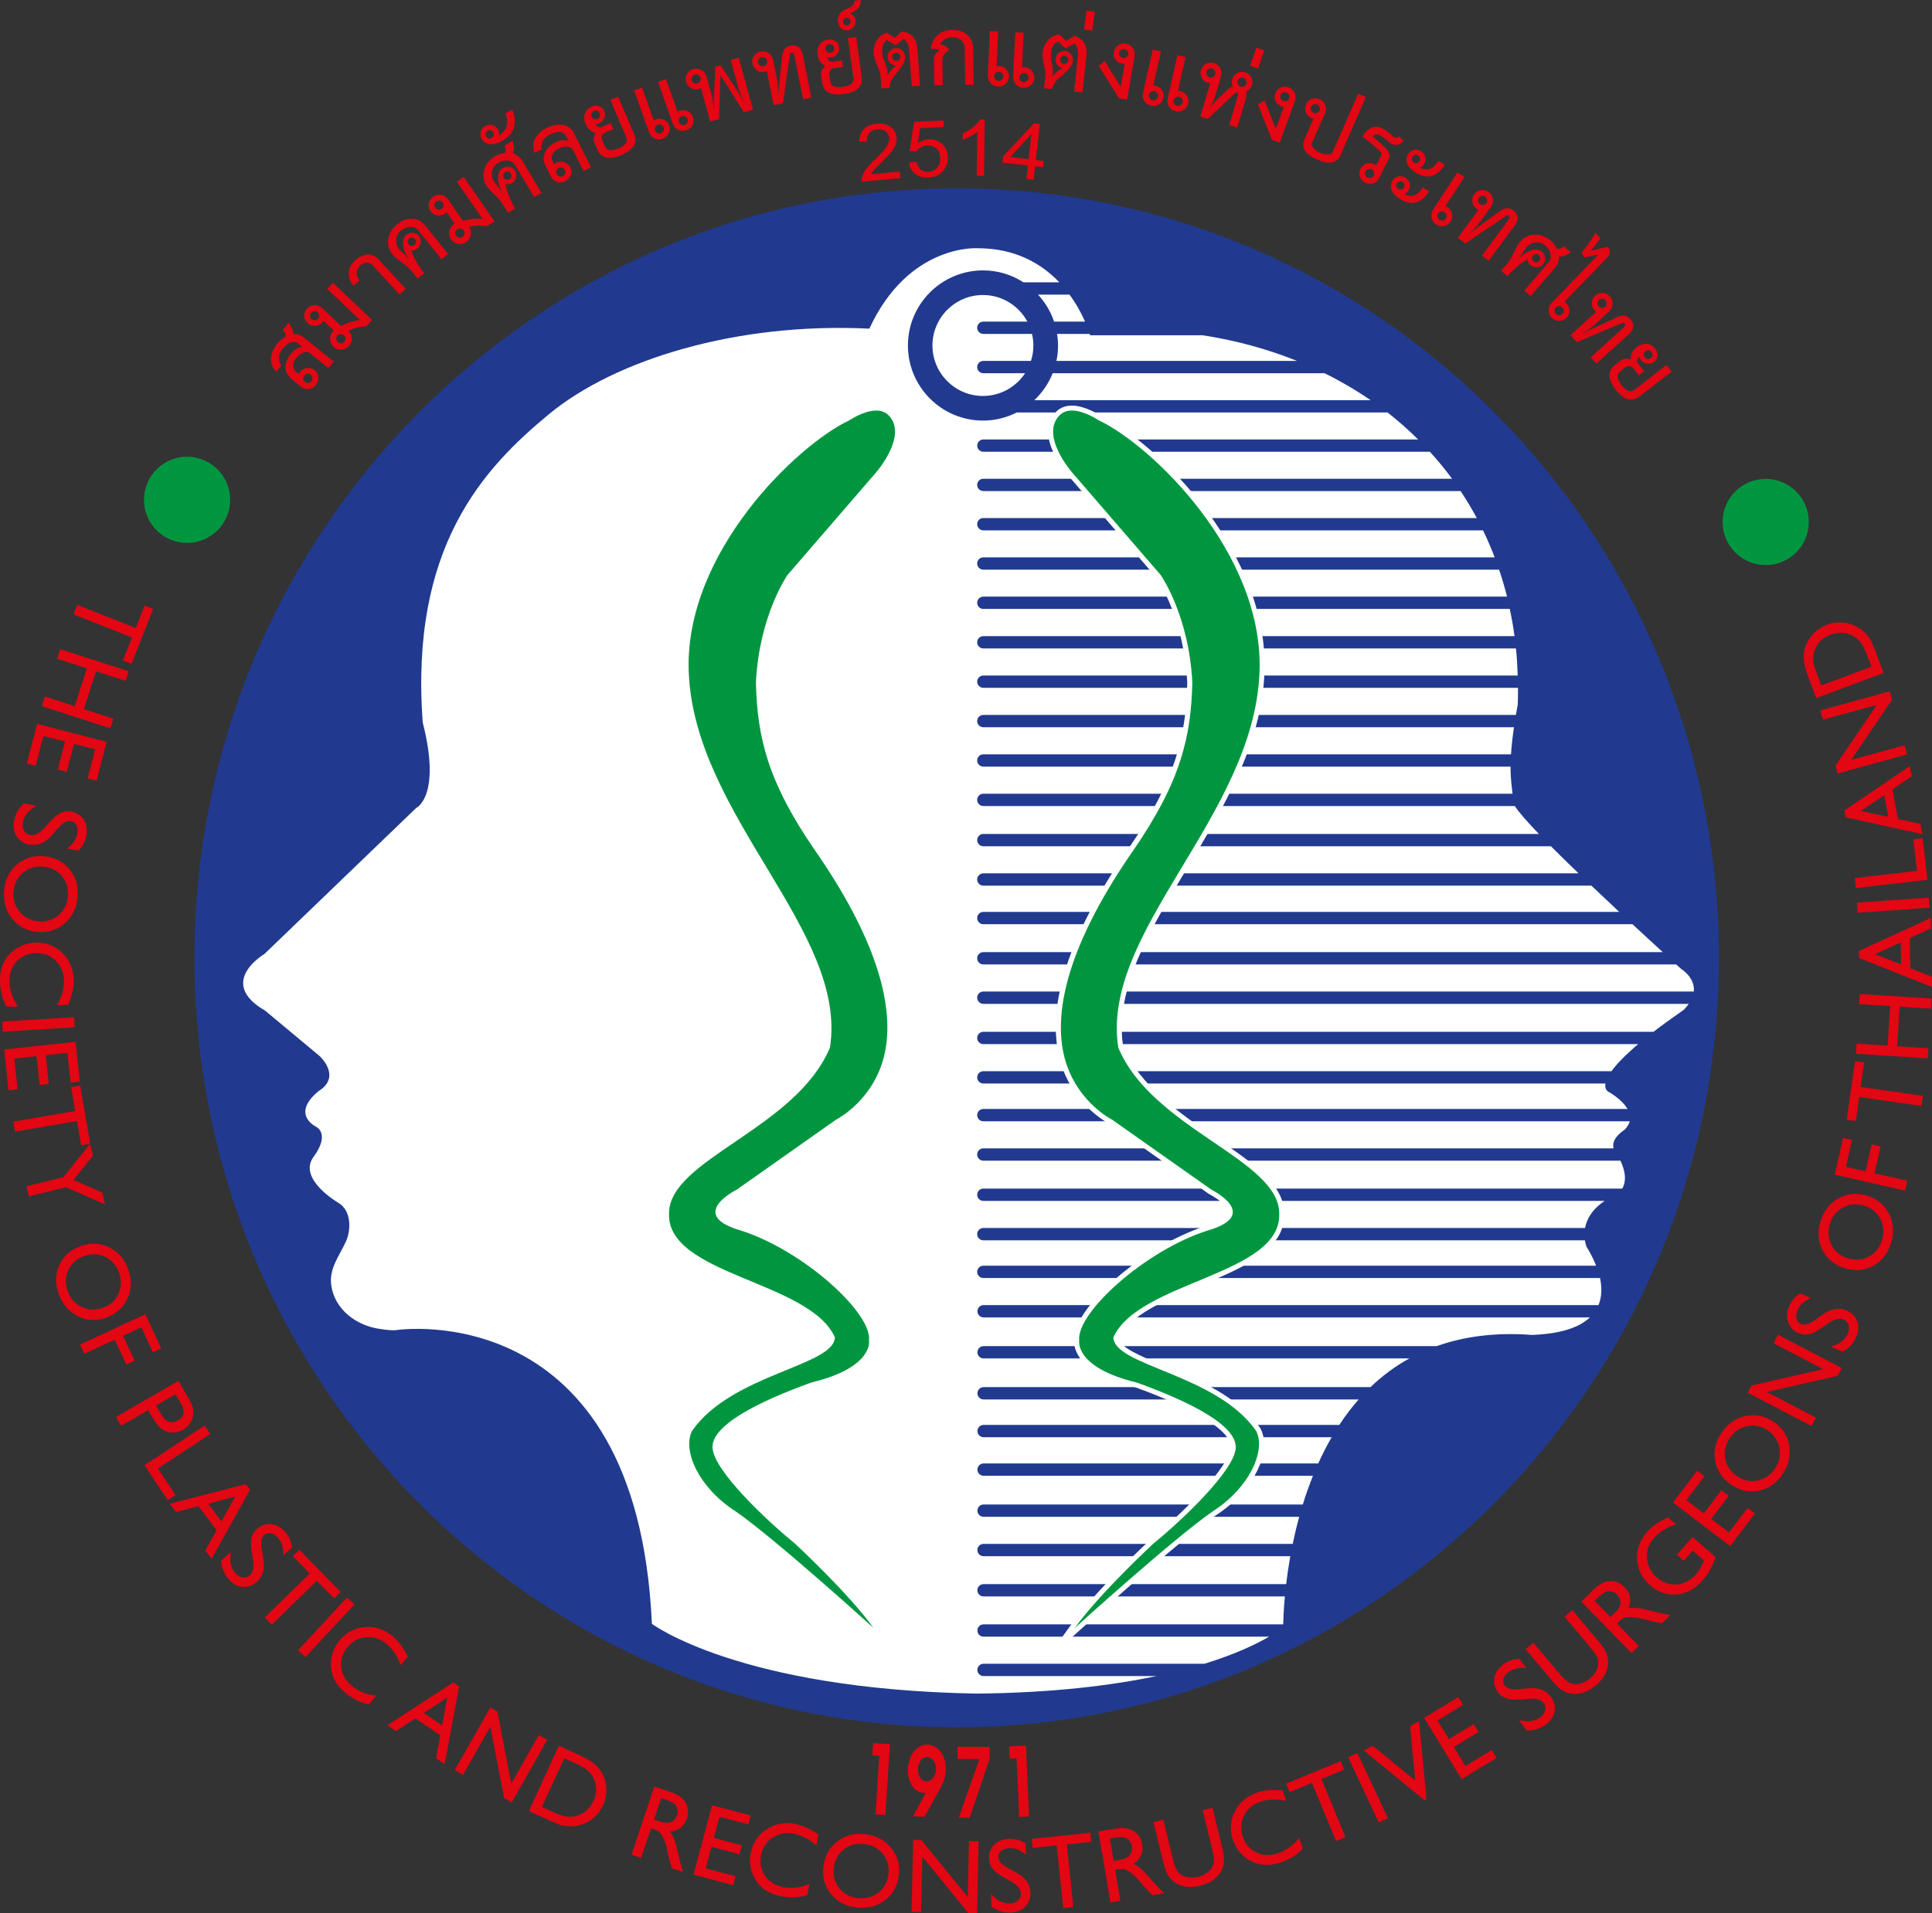 <?xml version="1.0" encoding="utf-8"?>
<!-- Generator: Adobe Illustrator 25.4.1, SVG Export Plug-In . SVG Version: 6.00 Build 0)  -->
<svg version="1.1" xmlns="http://www.w3.org/2000/svg" xmlns:xlink="http://www.w3.org/1999/xlink" x="0px" y="0px"
	 viewBox="0 0 392.24 388.52" style="enable-background:new 0 0 392.24 388.52;" xml:space="preserve">
<rect x="0" y="0" width="392.24" height="388.52" fill="#333333" stroke="none"/>
<style type="text/css">
	.st0{fill:#213A8F;}
	.st1{fill:#FFFFFF;}
	.st2{fill:#009640;}
	.st3{fill:#E30613;}
</style>
<g id="Layer_1">
	<path class="st0" d="M348.98,194.5c0,86.3-69.29,156.25-154.76,156.25c-85.46,0-154.74-69.95-154.74-156.25
		c0-86.29,69.28-156.25,154.74-156.25C279.69,38.25,348.98,108.2,348.98,194.5z"/>
	<g>
		<g>
			<path class="st1" d="M263.32,73.29c-5.99-2.41-12.41-4.17-19.18-5.21h-22.83c0,0-0.03-0.1-0.08-0.27h-6.62
				c0.12,0.77,0.2,1.55,0.2,2.35c0,1.07-0.11,2.12-0.33,3.13H263.32z"/>
			<path class="st1" d="M214,65.31h6.29c-0.66-1.51-1.68-3.47-3.15-5.48h-6.4C212.19,61.4,213.31,63.25,214,65.31z"/>
			<path class="st1" d="M268.91,75.79h-55.19c-0.84,2.1-2.12,3.96-3.74,5.48h68.29C275.32,79.24,272.19,77.41,268.91,75.79z"/>
			<path class="st1" d="M199.64,203.85c-0.69,0-1.25-0.56-1.25-1.25c0-0.69,0.56-1.25,1.25-1.25h144.24c0.3-2.86-2.58-4.6-2.58-4.6
				s-0.36-0.33-0.99-0.9H199.64c-0.69,0-1.25-0.56-1.25-1.25s0.56-1.25,1.25-1.25h137.94c-1.67-1.53-3.8-3.48-6.15-5.67H199.64
				c-0.69,0-1.25-0.56-1.25-1.25c0-0.69,0.56-1.25,1.25-1.25h129.1c-1.84-1.72-3.75-3.52-5.65-5.33H199.64
				c-0.69,0-1.25-0.56-1.25-1.25s0.56-1.25,1.25-1.25h120.84c-1.97-1.9-3.88-3.77-5.6-5.5H199.64c-0.69,0-1.25-0.56-1.25-1.25
				s0.56-1.25,1.25-1.25h112.79c-2.37-2.47-4.14-4.48-4.89-5.67h-107.9c-0.69,0-1.25-0.56-1.25-1.25c0-0.69,0.56-1.25,1.25-1.25
				h107.44c-0.13-1.3-0.41-2.86-0.4-5.5H199.64c-0.69,0-1.25-0.56-1.25-1.25c0-0.69,0.56-1.25,1.25-1.25h107.13
				c0.1-1.53,0.28-3.34,0.6-5.5H199.64c-0.69,0-1.25-0.56-1.25-1.25c0-0.69,0.56-1.25,1.25-1.25h108.12
				c0.12-0.67,0.24-1.37,0.38-2.1c0.04-1.14,0.05-2.27,0.05-3.4H199.64c-0.69,0-1.25-0.56-1.25-1.25c0-0.69,0.56-1.25,1.25-1.25
				h108.49c-0.06-1.86-0.17-3.7-0.35-5.5H199.64c-0.69,0-1.25-0.56-1.25-1.25c0-0.69,0.56-1.25,1.25-1.25h107.84
				c-0.25-1.88-0.57-3.71-0.96-5.52H199.64c-0.69,0-1.25-0.56-1.25-1.25c0-0.69,0.56-1.25,1.25-1.25h106.32
				c-0.46-1.87-1-3.69-1.61-5.48H199.64c-0.69,0-1.25-0.56-1.25-1.25s0.56-1.25,1.25-1.25h103.81c-0.71-1.87-1.5-3.7-2.36-5.48
				H199.64c-0.69,0-1.25-0.56-1.25-1.25s0.56-1.25,1.25-1.25h100.18c-1.01-1.89-2.11-3.71-3.28-5.48h-96.9
				c-0.69,0-1.25-0.56-1.25-1.25c0-0.69,0.56-1.25,1.25-1.25h95.16c-1.4-1.91-2.91-3.73-4.5-5.48h-90.65
				c-0.69,0-1.25-0.56-1.25-1.25s0.56-1.25,1.25-1.25h88.26c-1.96-1.94-4.02-3.77-6.21-5.48h-75.27c-2.06,1.04-4.39,1.65-6.85,1.65
				c-8.41,0-15.25-6.84-15.25-15.25c0-8.41,6.84-15.25,15.25-15.25c3.02,0,5.83,0.89,8.21,2.42h7.28
				c-3.52-3.69-8.81-6.92-16.57-6.92c0,0-14-1-22,16.33c-27-1.33-51.67,6.33-65,17.33s-28.33,27-25.67,62.67
				c3.83,15-1.33,17.33-1.33,17.33l-30.83,29.67c0,0-9.79,5.75,0.17,11.5l11,9.17c0,0,4.67,4.17-0.17,7.17
				c-5.83,4.83-0.33,7.33-0.33,7.33s2.67,1.46-0.67,6c-3.32,4.49,4.95,9.3,5,9.33c2.68,1.55,2.64,5.49,1.57,7.85
				c-1.32,2.92-3.47,5.51-2.99,8.91c0.7,5,5.2,8.22,9.88,8.87c1.12,0.16,2.41,0.37,3.55,0.21c0,0,48.67-7.17,51.67,59.67
				c0,0,17.67,13.33,66,14.17c15.4-0.16,27.33-1.64,36.45-3.56h-35.12c-0.69,0-1.25-0.56-1.25-1.25s0.56-1.25,1.25-1.25h44.86
				c6.43-1.99,10.64-4.05,13.11-5.5h-57.97c-0.69,0-1.25-0.56-1.25-1.25s0.56-1.25,1.25-1.25h60.84c0.02-0.92,0.08-2.92,0.34-5.67
				h-61.18c-0.69,0-1.25-0.56-1.25-1.25s0.56-1.25,1.25-1.25h61.44c0.2-1.72,0.48-3.63,0.84-5.67h-62.28
				c-0.69,0-1.25-0.56-1.25-1.25s0.56-1.25,1.25-1.25h62.77c0.37-1.77,0.8-3.61,1.32-5.5h-64.08c-0.69,0-1.25-0.56-1.25-1.25
				c0-0.69,0.56-1.25,1.25-1.25h64.81c0.59-1.93,1.28-3.88,2.06-5.83h-66.87c-0.69,0-1.25-0.56-1.25-1.25
				c0-0.69,0.56-1.25,1.25-1.25h67.94c0.81-1.8,1.72-3.59,2.73-5.33h-70.67c-0.69,0-1.25-0.56-1.25-1.25s0.56-1.25,1.25-1.25h72.22
				c1.18-1.8,2.49-3.53,3.93-5.17h-76.15c-0.69,0-1.25-0.56-1.25-1.25s0.56-1.25,1.25-1.25h78.55c2.31-2.22,4.93-4.2,7.89-5.83
				h-86.44c-0.69,0-1.25-0.56-1.25-1.25s0.56-1.25,1.25-1.25h92.01c5.44-1.93,11.82-2.84,19.32-2.27c6.12-0.22,9.73-1.63,11.77-3.56
				h-123.1c-0.69,0-1.25-0.56-1.25-1.25s0.56-1.25,1.25-1.25h124.85c0.72-1.77,0.68-3.71,0.3-5.5H199.64
				c-0.69,0-1.25-0.56-1.25-1.25s0.56-1.25,1.25-1.25h124.4c-0.84-2.2-1.9-3.77-1.9-3.77s-0.24-0.54-0.37-1.39H199.64
				c-0.69,0-1.25-0.56-1.25-1.25c0-0.69,0.56-1.25,1.25-1.25h122.16c0.32-1.72,1.35-3.74,3.99-5.5H199.64
				c-0.69,0-1.25-0.56-1.25-1.25s0.56-1.25,1.25-1.25h129.71c1.06-1.83,0.38-4.11-0.36-5.67H199.64c-0.69,0-1.25-0.56-1.25-1.25
				c0-0.69,0.56-1.25,1.25-1.25H327.6c-0.23-0.8-0.12-2.18,2.21-3.77c0.58-0.58,0.91-1.16,1.06-1.73H199.64
				c-0.69,0-1.25-0.56-1.25-1.25c0-0.69,0.56-1.25,1.25-1.25h130.78c-1.15-2-3.78-3.44-3.78-3.44s-0.95-0.35-0.7-1.73h-126.3
				c-0.69,0-1.25-0.56-1.25-1.25s0.56-1.25,1.25-1.25h127.53c0.98-1.37,2.66-3.16,5.42-5.5H199.64c-0.69,0-1.25-0.56-1.25-1.25
				s0.56-1.25,1.25-1.25h136.06c1.73-1.34,3.74-2.8,6.11-4.44c0.42-0.42,0.76-0.83,1.05-1.23H199.64z"/>
		</g>
		<path class="st1" d="M199.64,75.79c-0.69,0-1.25-0.56-1.25-1.25s0.56-1.25,1.25-1.25h9.67c0.32-0.99,0.49-2.04,0.49-3.13
			c0-0.81-0.1-1.6-0.28-2.35h-9.88c-0.69,0-1.25-0.56-1.25-1.25s0.56-1.25,1.25-1.25h8.94c-1.73-3.21-5.13-5.4-9.02-5.4
			c-5.65,0-10.25,4.6-10.25,10.25c0,5.65,4.6,10.25,10.25,10.25c3.57,0,6.72-1.84,8.56-4.62H199.64z"/>
	</g>
	<path class="st2" d="M172.48,85.33c0,0,5.24-3.57,7.83-1.08c4.25,4.08-2.5,11.75-2.5,11.75l-17.92,20.75c0,0-5.75,8.17-6.42,21.83
		c0.25,11,2.33,20.08,11.92,34c12.33,17.74,16,31,14.42,40.33c-1.75,10.33-10.08,14.46-10.08,14.46l-20.12,14.19
		c0,0-10.38,5.12,0.88,8.35c12.5,4,26.6,16.67,25.94,22.33c0,0,1,5.44-11.69,8.5c-10.56,3.81-20.42,8.67-20.08,13.33
		c0.33,4.67,11.08,14.79,16.67,19.33c0,0,10.83,10,16,17.17c0,0-20.08-18.21-28-23.67c-7.46-4.79-10.83-12.29-8.83-16.33
		c8.06-11.58,28.83-13.17,29-19c-5.12-11.46-34.19-12.65-33.67-25.17c0-11,25.73-17.1,32.67-33.67c3.69-23.69-27.58-47-28.67-76.33
		C138.92,112.26,161.81,90.33,172.48,85.33z"/>
	<g>
		<path class="st2" d="M217.8,330.29c5.14-7.13,15.96-17.14,16.07-17.24c6.69-5.45,16.22-14.92,16.51-19
			c0.25-3.58-6.76-8.14-19.75-12.83c-12.26-2.96-12.11-8.22-12.02-8.98c-0.61-6.15,14.07-18.89,26.29-22.8
			c3.09-0.89,4.78-1.99,4.88-3.2c0.16-1.74-2.89-3.64-4.08-4.23l-20.19-14.23c-0.28-0.13-8.51-4.32-10.29-14.78
			c-1.79-10.58,3.09-24.28,14.5-40.7c9.57-13.89,11.58-22.89,11.83-33.73c-0.65-13.33-6.27-21.45-6.33-21.53l-17.89-20.71
			c-0.29-0.32-7.01-8.07-2.47-12.44c0.71-0.68,1.63-1.02,2.75-1.02c2.67,0,5.59,1.97,5.71,2.05c9.68,4.53,33.81,26.58,32.88,51.51
			c-0.54,14.5-8.27,27.35-15.75,39.78c-7.59,12.61-14.75,24.52-12.94,36.4c3.49,8.27,11.8,13.92,19.13,18.92
			c7.27,4.95,13.55,9.22,13.55,14.89c0.29,7.08-8.04,10.54-16.86,14.21c-7.11,2.96-14.46,6.01-16.8,11.05
			c0.2,2.28,4.54,4.05,9.56,6.1c6.62,2.71,14.86,6.08,19.34,12.52c2.07,4.16-1.07,11.96-8.97,17.04
			c-7.79,5.37-27.73,23.43-27.93,23.62l-3.52,3.19L217.8,330.29z"/>
		<path class="st1" d="M217.61,83.37c2.55,0,5.43,1.97,5.43,1.97c10.67,5,33.56,26.92,32.67,51.08
			c-1.08,29.33-32.35,52.65-28.67,76.33c6.94,16.56,32.67,22.67,32.67,33.67c0.52,12.52-28.54,13.71-33.67,25.17
			c0.17,5.83,20.94,7.42,29,19c2,4.04-1.38,11.54-8.83,16.33c-7.92,5.46-28,23.67-28,23.67c5.17-7.17,16-17.17,16-17.17
			c5.58-4.54,16.33-14.67,16.67-19.33c0.33-4.67-9.52-9.52-20.08-13.33c-12.69-3.06-11.69-8.5-11.69-8.5
			c-0.67-5.67,13.44-18.33,25.94-22.33c11.25-3.23,0.88-8.35,0.88-8.35l-20.12-14.19c0,0-8.33-4.12-10.08-14.46
			c-1.58-9.33,2.09-22.59,14.42-40.33c9.58-13.92,11.67-23,11.92-34c-0.67-13.67-6.42-21.83-6.42-21.83L217.71,96
			c0,0-6.75-7.67-2.5-11.75C215.88,83.61,216.72,83.37,217.61,83.37 M217.61,82.37c-1.25,0-2.3,0.39-3.1,1.16
			c-4.88,4.69,2.14,12.79,2.44,13.13l17.88,20.7c0.4,0.59,5.58,8.51,6.21,21.24c-0.25,10.73-2.25,19.64-11.74,33.42
			c-11.49,16.53-16.4,30.35-14.58,41.07c1.75,10.31,9.64,14.68,10.55,15.15l20.07,14.15l0.06,0.04l0.07,0.04
			c1.29,0.64,3.92,2.4,3.8,3.74c-0.04,0.45-0.56,1.62-4.51,2.76c-12.65,4.05-27.23,16.82-26.67,23.29
			c-0.09,1.07,0.11,6.48,12.41,9.46c5.98,2.16,19.71,7.64,19.37,12.3c-0.28,3.89-9.89,13.42-16.3,18.63l-0.02,0.02l-0.02,0.02
			c-0.45,0.41-10.97,10.15-16.13,17.32l-5.55,7.71l7.04-6.38c0.2-0.18,20.12-18.23,27.9-23.58c7.47-4.8,11.59-12.7,9.16-17.6
			l-0.03-0.07l-0.04-0.06c-4.56-6.56-12.88-9.96-19.56-12.69c-4.57-1.87-8.89-3.64-9.24-5.56c2.32-4.79,9.52-7.78,16.47-10.67
			c8.59-3.57,17.48-7.27,17.17-14.71c0-5.89-6.38-10.23-13.77-15.26c-7.26-4.94-15.48-10.54-18.93-18.64
			c-1.76-11.68,5.35-23.5,12.88-36c7.51-12.48,15.28-25.39,15.82-40.02c0.5-13.66-6.36-25.69-12.2-33.37
			c-7.16-9.4-15.67-16.12-20.97-18.62C223.05,84.14,220.23,82.37,217.61,82.37L217.61,82.37z"/>
	</g>
	<circle class="st2" cx="37.98" cy="101.5" r="8.75"/>
	<circle class="st2" cx="358.48" cy="106" r="8.75"/>
	<g>
		<path class="st3" d="M31.1,123.66l-4.41,11.14l-1.73-0.69l1.84-4.65l-11.87-4.7l0.76-1.92l11.87,4.7l1.81-4.57L31.1,123.66z"/>
		<path class="st3" d="M23.02,145.94l-0.63,1.95l-13.9-4.49l0.63-1.95l6.05,1.95l2.48-7.67l-6.05-1.95l0.63-1.95l13.9,4.49
			l-0.63,1.95l-6.01-1.94l-2.48,7.67L23.02,145.94z"/>
		<path class="st3" d="M21.65,150.66l-2.05,7.87l-1.8-0.47l1.53-5.88l-4.31-1.12l-1.48,5.68l-1.81-0.47l1.48-5.68l-4.39-1.14
			l-1.58,6.07l-1.8-0.47l2.1-8.06L21.65,150.66z"/>
		<path class="st3" d="M8.98,168.17l1.23-1.36c0.77-0.86,1.49-1.43,2.14-1.74c0.65-0.3,1.36-0.39,2.11-0.25
			c1.13,0.2,1.98,0.75,2.55,1.65c0.57,0.9,0.74,1.96,0.52,3.2c-0.21,1.18-0.74,2.2-1.6,3.06l-2.34-0.42
			c1.18-0.84,1.88-1.84,2.09-3.01c0.12-0.66,0.06-1.23-0.17-1.71c-0.23-0.48-0.59-0.76-1.08-0.85c-0.43-0.08-0.86,0.01-1.29,0.25
			c-0.43,0.24-0.92,0.68-1.46,1.29l-1.21,1.38c-1.36,1.53-2.85,2.15-4.47,1.86c-1.15-0.21-2.02-0.76-2.61-1.64
			c-0.58-0.89-0.77-1.94-0.55-3.15c0.25-1.39,0.92-2.58,2-3.57l2.61,0.47c-1.61,0.84-2.54,1.97-2.8,3.41
			c-0.11,0.63-0.03,1.19,0.25,1.68c0.28,0.49,0.69,0.78,1.23,0.87C7.03,169.74,7.97,169.27,8.98,168.17z"/>
		<path class="st3" d="M15.75,182.3c-0.23,2.2-1.13,3.96-2.7,5.28c-1.57,1.32-3.43,1.87-5.58,1.64c-2.14-0.22-3.84-1.15-5.09-2.77
			c-1.25-1.62-1.76-3.56-1.52-5.82c0.22-2.15,1.11-3.87,2.66-5.15c1.55-1.29,3.39-1.82,5.5-1.6c2.17,0.23,3.89,1.13,5.16,2.72
			C15.46,178.2,15.98,180.09,15.75,182.3z M13.77,182.17c0.17-1.63-0.21-3.03-1.14-4.19c-0.93-1.16-2.2-1.82-3.82-1.99
			c-1.57-0.16-2.93,0.23-4.08,1.17c-1.15,0.95-1.81,2.21-1.97,3.79c-0.16,1.59,0.23,2.97,1.18,4.15c0.95,1.17,2.22,1.84,3.8,2.01
			c1.54,0.16,2.89-0.24,4.05-1.19C12.94,184.97,13.6,183.72,13.77,182.17z"/>
		<path class="st3" d="M3.64,204.39l-2.3,0.04c-0.86-1.49-1.31-3.22-1.34-5.19c-0.03-1.6,0.28-2.96,0.92-4.09
			c0.64-1.13,1.53-2.02,2.66-2.69c1.14-0.67,2.38-1.01,3.72-1.04c2.13-0.04,3.93,0.68,5.4,2.14c1.47,1.46,2.23,3.29,2.27,5.47
			c0.02,1.51-0.35,3.19-1.12,5.04l-2.25,0.04c0.95-1.69,1.41-3.34,1.38-4.94c-0.03-1.64-0.58-3-1.65-4.06
			c-1.07-1.07-2.41-1.59-4-1.56c-1.6,0.03-2.91,0.58-3.93,1.67c-1.01,1.08-1.51,2.46-1.48,4.12C1.96,201.07,2.53,202.75,3.64,204.39
			z"/>
		<path class="st3" d="M15.03,206.56l0.13,2.05l-14.58,0.9l-0.13-2.05L15.03,206.56z"/>
		<path class="st3" d="M15.34,211.57l0.86,8.08l-1.85,0.2l-0.64-6.04l-4.43,0.47l0.62,5.84l-1.86,0.2l-0.62-5.84l-4.51,0.48
			l0.66,6.24l-1.85,0.2l-0.88-8.28L15.34,211.57z"/>
		<path class="st3" d="M16.28,220.45l2.03,11.8l-1.83,0.32l-0.85-4.93l-12.58,2.17l-0.35-2.03l12.58-2.17l-0.83-4.84L16.28,220.45z"
			/>
		<path class="st3" d="M20.73,242.16l0.6,2.42l-7.95-3.49l-7.5,1.85l-0.5-2.04l7.5-1.85l5.41-6.79l0.59,2.41l-3.97,4.93
			L20.73,242.16z"/>
		<path class="st3" d="M25.99,257.64c0.78,2.07,0.76,4.05-0.06,5.93c-0.82,1.88-2.24,3.2-4.25,3.96c-2.02,0.76-3.95,0.69-5.79-0.21
			c-1.85-0.9-3.17-2.4-3.96-4.52c-0.76-2.02-0.73-3.96,0.08-5.8c0.81-1.84,2.22-3.14,4.21-3.89c2.04-0.77,3.99-0.72,5.84,0.13
			C23.89,254.11,25.21,255.57,25.99,257.64z M24.16,258.42c-0.58-1.54-1.54-2.61-2.89-3.23c-1.35-0.62-2.79-0.65-4.31-0.07
			c-1.47,0.55-2.52,1.51-3.12,2.87c-0.61,1.36-0.63,2.79-0.07,4.28c0.56,1.5,1.53,2.56,2.91,3.18c1.38,0.63,2.81,0.66,4.29,0.1
			c1.45-0.54,2.48-1.5,3.09-2.88C24.67,261.29,24.7,259.88,24.16,258.42z"/>
		<path class="st3" d="M29.5,266.88l3.23,6.93l-1.69,0.79l-2.36-5.07l-3.7,1.72l2.36,5.07l-1.69,0.79l-2.36-5.07l-6.17,2.87
			l-0.87-1.86L29.5,266.88z"/>
		<path class="st3" d="M23.56,287.75l12.66-7.34l2.28,3.93c0.69,1.18,0.91,2.32,0.66,3.4c-0.24,1.08-0.91,1.94-2.01,2.58
			c-0.74,0.43-1.49,0.62-2.27,0.59c-0.78-0.03-1.48-0.29-2.09-0.77c-0.62-0.48-1.27-1.3-1.95-2.48l-0.76-1.31l-5.48,3.18
			L23.56,287.75z M36.7,284.97l-1.07-1.84l-3.95,2.29l1.13,1.94c0.42,0.72,0.91,1.18,1.49,1.37c0.57,0.19,1.18,0.1,1.83-0.28
			C37.42,287.71,37.62,286.55,36.7,284.97z"/>
		<path class="st3" d="M41.55,289.49l1.13,1.71l-10.61,7l3.56,5.39l-1.59,1.05l-4.69-7.1L41.55,289.49z"/>
		<path class="st3" d="M49.9,301.38l0.87,1.15l-7.81,14.01l-1.27-1.67l2.29-4.14l-3.7-4.87l-4.53,1.19l-1.28-1.68L49.9,301.38z
			 M44.96,308.93l2.81-5.04l-5.51,1.49L44.96,308.93z"/>
		<path class="st3" d="M51.39,316.83l-0.29-1.81c-0.18-1.14-0.18-2.06-0.01-2.76c0.17-0.7,0.55-1.3,1.13-1.8
			c0.87-0.75,1.83-1.07,2.89-0.95c1.06,0.12,1.99,0.66,2.81,1.6c0.78,0.9,1.24,1.96,1.38,3.16l-1.79,1.56
			c0.09-1.44-0.26-2.62-1.04-3.52c-0.44-0.51-0.92-0.82-1.44-0.94c-0.52-0.12-0.97-0.02-1.34,0.31c-0.33,0.29-0.54,0.67-0.62,1.17
			c-0.08,0.49-0.05,1.14,0.09,1.95l0.31,1.8c0.34,2.02-0.11,3.57-1.35,4.64c-0.89,0.77-1.86,1.1-2.91,1
			c-1.06-0.1-1.99-0.62-2.8-1.55c-0.93-1.07-1.44-2.33-1.53-3.79l2.01-1.74c-0.36,1.78-0.06,3.21,0.9,4.31
			c0.42,0.49,0.91,0.77,1.47,0.86c0.56,0.08,1.04-0.05,1.46-0.41C51.38,319.33,51.61,318.3,51.39,316.83z"/>
		<path class="st3" d="M60.77,314.71l8.38,8.56l-1.33,1.3l-3.5-3.57l-9.13,8.93l-1.44-1.47l9.13-8.93l-3.44-3.51L60.77,314.71z"/>
		<path class="st3" d="M70.45,324.41l1.5,1.4l-9.94,10.71l-1.5-1.4L70.45,324.41z"/>
		<path class="st3" d="M76.38,344.35l-1.47,1.77c-1.69-0.32-3.3-1.11-4.81-2.37c-1.23-1.02-2.07-2.14-2.5-3.36
			c-0.44-1.22-0.54-2.48-0.3-3.78c0.24-1.3,0.78-2.46,1.64-3.49c1.36-1.63,3.08-2.53,5.15-2.7c2.07-0.16,3.95,0.45,5.62,1.85
			c1.16,0.96,2.19,2.34,3.09,4.13l-1.44,1.73c-0.66-1.82-1.61-3.25-2.84-4.27c-1.26-1.05-2.65-1.52-4.16-1.4
			c-1.51,0.12-2.77,0.79-3.79,2.01c-1.03,1.23-1.46,2.59-1.3,4.06c0.16,1.48,0.88,2.75,2.16,3.81
			C72.76,343.46,74.41,344.13,76.38,344.35z"/>
		<path class="st3" d="M92.03,341.65l1.19,0.81l-2.94,15.77l-1.74-1.18l0.85-4.66l-5.06-3.44l-3.92,2.58l-1.75-1.19L92.03,341.65z
			 M89.75,350.38l1.06-5.68l-4.75,3.17L89.75,350.38z"/>
		<path class="st3" d="M109.39,352.35l1.7,0.96l-7.2,12.71l-1.54-0.87l-2.79-14.52l-5.55,9.79l-1.68-0.95l7.2-12.71l1.45,0.82
			l2.82,14.64L109.39,352.35z"/>
		<path class="st3" d="M107.38,367.77l6.08-13.26l4.4,2.01c1.77,0.81,3.05,1.73,3.84,2.74c0.78,1.01,1.24,2.19,1.37,3.52
			c0.13,1.33-0.09,2.62-0.66,3.86c-0.41,0.89-0.96,1.66-1.67,2.32c-0.71,0.66-1.51,1.15-2.42,1.48c-0.92,0.34-1.88,0.48-2.87,0.42
			c-0.58-0.03-1.09-0.1-1.53-0.22c-0.44-0.12-1.24-0.45-2.4-0.98L107.38,367.77z M116.88,358.12l-2.33-1.07l-4.53,9.88l2.39,1.09
			c0.93,0.43,1.69,0.69,2.26,0.8c0.58,0.11,1.08,0.14,1.52,0.1c0.44-0.04,0.86-0.14,1.28-0.3c1.36-0.53,2.37-1.52,3.03-2.97
			c0.65-1.43,0.71-2.81,0.18-4.14c-0.19-0.5-0.47-0.95-0.82-1.38c-0.35-0.42-0.71-0.76-1.09-1.02
			C118.41,358.87,117.78,358.53,116.88,358.12z"/>
		<path class="st3" d="M128.21,376.65l4.63-13.86l3.41,1.14c1.38,0.46,2.35,1.17,2.93,2.14c0.58,0.96,0.67,2.04,0.27,3.22
			c-0.27,0.81-0.7,1.44-1.29,1.89c-0.59,0.46-1.31,0.71-2.15,0.75c0.34,0.44,0.63,0.98,0.88,1.62c0.25,0.64,0.54,1.71,0.87,3.21
			c0.21,0.95,0.39,1.66,0.54,2.16l0.39,1.23l-2.32-0.77l-0.29-1.11c-0.01-0.04-0.03-0.11-0.06-0.21l-0.2-0.67l-0.26-1.21l-0.29-1.3
			c-0.21-0.7-0.43-1.28-0.65-1.73c-0.22-0.45-0.44-0.79-0.66-1.03c-0.22-0.24-0.65-0.46-1.28-0.68l-0.51-0.17l-2.02,6.03
			L128.21,376.65z M134.82,365.33l-0.58-0.2l-1.46,4.37l0.74,0.25c0.99,0.33,1.69,0.47,2.12,0.42c0.42-0.05,0.8-0.21,1.12-0.49
			c0.32-0.28,0.56-0.64,0.7-1.08c0.15-0.44,0.16-0.87,0.06-1.3c-0.11-0.43-0.35-0.79-0.71-1.07
			C136.43,365.95,135.77,365.65,134.82,365.33z"/>
		<path class="st3" d="M144.57,366.59l7.85,2.1l-0.48,1.8l-5.87-1.57l-1.15,4.3l5.67,1.52l-0.48,1.81l-5.67-1.52l-1.17,4.38
			l6.06,1.62l-0.48,1.8l-8.04-2.15L144.57,366.59z"/>
		<path class="st3" d="M164.35,382.58l-0.44,2.26c-1.64,0.53-3.42,0.61-5.36,0.23c-1.57-0.31-2.84-0.89-3.81-1.75
			c-0.97-0.86-1.66-1.91-2.08-3.17c-0.42-1.25-0.5-2.54-0.24-3.85c0.41-2.09,1.49-3.7,3.23-4.83c1.74-1.14,3.68-1.49,5.82-1.07
			c1.48,0.29,3.04,1.01,4.69,2.15l-0.43,2.21c-1.46-1.28-2.97-2.08-4.54-2.38c-1.61-0.32-3.05-0.06-4.32,0.77
			c-1.27,0.83-2.06,2.02-2.36,3.58c-0.31,1.57-0.04,2.97,0.81,4.19c0.85,1.22,2.09,1.99,3.72,2.31
			C160.74,383.54,162.51,383.33,164.35,382.58z"/>
		<path class="st3" d="M175.61,372.47c2.2,0.24,3.96,1.15,5.27,2.74c1.31,1.58,1.85,3.44,1.61,5.58c-0.24,2.14-1.17,3.83-2.8,5.07
			c-1.63,1.24-3.57,1.74-5.82,1.49c-2.15-0.24-3.86-1.13-5.14-2.69c-1.28-1.56-1.8-3.4-1.57-5.51c0.24-2.17,1.16-3.88,2.75-5.15
			S173.4,372.23,175.61,372.47z M175.47,374.46c-1.63-0.18-3.03,0.19-4.19,1.12c-1.16,0.92-1.84,2.19-2.01,3.81
			c-0.17,1.57,0.21,2.93,1.15,4.08c0.94,1.16,2.2,1.82,3.78,1.99c1.59,0.17,2.98-0.21,4.16-1.15c1.18-0.94,1.86-2.21,2.03-3.79
			c0.17-1.54-0.22-2.89-1.17-4.06C178.27,375.3,177.02,374.63,175.47,374.46z"/>
		<path class="st3" d="M196.73,373.87l1.95,0.04l-0.32,14.61l-1.77-0.04l-9.34-11.46L187,388.27l-1.93-0.04l0.32-14.61l1.66,0.04
			l9.42,11.56L196.73,373.87z"/>
		<path class="st3" d="M205.28,382.08l-1.6-0.9c-1-0.56-1.73-1.13-2.17-1.7c-0.44-0.57-0.68-1.24-0.71-2
			c-0.05-1.15,0.3-2.1,1.05-2.85c0.75-0.75,1.75-1.16,3-1.21c1.2-0.05,2.31,0.24,3.34,0.88l0.11,2.37c-1.08-0.97-2.21-1.42-3.4-1.37
			c-0.67,0.03-1.21,0.21-1.63,0.55c-0.42,0.33-0.61,0.75-0.59,1.24c0.02,0.44,0.2,0.84,0.53,1.21c0.33,0.37,0.86,0.75,1.58,1.13
			l1.61,0.88c1.79,0.99,2.73,2.3,2.8,3.94c0.05,1.17-0.29,2.14-1.03,2.9c-0.74,0.77-1.72,1.18-2.95,1.23
			c-1.41,0.06-2.72-0.32-3.92-1.16l-0.12-2.65c1.17,1.38,2.48,2.04,3.94,1.97c0.64-0.03,1.17-0.23,1.58-0.62
			c0.41-0.38,0.6-0.85,0.58-1.4C207.24,383.64,206.57,382.83,205.28,382.08z"/>
		<path class="st3" d="M209.46,373.41l11.91-1.23l0.19,1.85l-4.97,0.51l1.31,12.7l-2.05,0.21l-1.31-12.7l-4.89,0.5L209.46,373.41z"
			/>
		<path class="st3" d="M225.46,386.34l-2.46-14.4l3.54-0.61c1.43-0.24,2.63-0.08,3.59,0.5c0.96,0.58,1.55,1.48,1.76,2.71
			c0.14,0.84,0.06,1.6-0.25,2.28c-0.31,0.68-0.82,1.24-1.54,1.67c0.5,0.23,1.02,0.56,1.54,1.01c0.52,0.45,1.28,1.26,2.29,2.42
			c0.63,0.73,1.13,1.28,1.5,1.64l0.92,0.9l-2.41,0.41l-0.78-0.84c-0.03-0.03-0.08-0.08-0.15-0.15l-0.49-0.5l-0.81-0.95l-0.87-1.01
			c-0.52-0.52-0.98-0.93-1.39-1.22c-0.41-0.29-0.76-0.49-1.07-0.6c-0.31-0.11-0.79-0.1-1.45,0.01l-0.53,0.09l1.07,6.27
			L225.46,386.34z M225.93,373.25l-0.61,0.1l0.78,4.55l0.77-0.13c1.03-0.18,1.71-0.38,2.06-0.63c0.35-0.24,0.6-0.56,0.75-0.96
			c0.15-0.4,0.19-0.83,0.11-1.29c-0.08-0.45-0.27-0.84-0.56-1.17c-0.3-0.33-0.68-0.53-1.13-0.61
			C227.65,373.03,226.93,373.08,225.93,373.25z"/>
		<path class="st3" d="M244.17,367.59l2-0.49l1.96,8.06c0.27,1.09,0.39,1.93,0.37,2.53c-0.02,0.59-0.1,1.1-0.24,1.53
			c-0.14,0.43-0.34,0.82-0.6,1.2c-0.87,1.24-2.19,2.07-3.97,2.51c-1.82,0.44-3.39,0.32-4.72-0.38c-0.4-0.22-0.77-0.48-1.09-0.8
			c-0.32-0.31-0.62-0.72-0.9-1.22c-0.28-0.5-0.56-1.32-0.84-2.47l-1.96-8.04l2-0.49l1.96,8.06c0.33,1.33,0.7,2.23,1.13,2.67
			c0.43,0.45,0.98,0.76,1.67,0.92c0.69,0.17,1.45,0.15,2.28-0.05c1.18-0.29,2.07-0.84,2.66-1.65c0.31-0.43,0.5-0.9,0.56-1.41
			c0.06-0.5-0.04-1.31-0.32-2.43L244.17,367.59z"/>
		<path class="st3" d="M263.76,373.22l0.72,2.19c-1.17,1.27-2.69,2.21-4.56,2.82c-1.52,0.5-2.91,0.61-4.18,0.34
			c-1.26-0.27-2.38-0.86-3.36-1.75c-0.98-0.89-1.67-1.97-2.09-3.24c-0.66-2.02-0.52-3.95,0.44-5.79c0.96-1.84,2.48-3.1,4.55-3.79
			c1.43-0.47,3.14-0.61,5.14-0.43l0.7,2.14c-1.9-0.4-3.61-0.36-5.13,0.14c-1.56,0.51-2.69,1.44-3.39,2.78
			c-0.7,1.34-0.8,2.77-0.31,4.28c0.5,1.52,1.42,2.61,2.76,3.26c1.34,0.65,2.79,0.71,4.37,0.19
			C261.09,375.81,262.53,374.77,263.76,373.22z"/>
		<path class="st3" d="M261.12,362.2l11.07-4.57l0.71,1.72l-4.62,1.91l4.87,11.81l-1.91,0.79l-4.87-11.81l-4.54,1.87L261.12,362.2z"
			/>
		<path class="st3" d="M273.71,356.85l1.86-0.87l6.21,13.23l-1.86,0.87L273.71,356.85z"/>
		<path class="st3" d="M286.29,350.49l1.81-0.96l1.51,15.81l-0.41,0.22l-12.33-10.08l1.83-0.97l8.61,7.05L286.29,350.49z"/>
		<path class="st3" d="M289.13,348.85l6.94-4.24l0.97,1.59l-5.18,3.17l2.32,3.8l5.01-3.06l0.98,1.6l-5.01,3.06l2.37,3.87l5.35-3.27
			l0.97,1.59l-7.1,4.34L289.13,348.85z"/>
		<path class="st3" d="M310.4,344.96l-1.83,0.14c-1.15,0.09-2.06,0.02-2.75-0.21c-0.68-0.23-1.25-0.65-1.71-1.27
			c-0.68-0.93-0.92-1.91-0.71-2.96c0.21-1.04,0.81-1.93,1.82-2.68c0.96-0.71,2.05-1.08,3.26-1.12l1.41,1.91
			c-1.43-0.2-2.63,0.05-3.59,0.75c-0.54,0.4-0.89,0.85-1.05,1.36c-0.16,0.51-0.09,0.96,0.2,1.36c0.26,0.35,0.63,0.59,1.11,0.71
			c0.48,0.12,1.13,0.14,1.95,0.06l1.82-0.17c2.04-0.18,3.55,0.4,4.52,1.72c0.69,0.94,0.95,1.94,0.76,2.98
			c-0.19,1.05-0.78,1.93-1.77,2.66c-1.14,0.84-2.44,1.25-3.91,1.22l-1.57-2.14c1.74,0.5,3.2,0.31,4.37-0.55
			c0.52-0.38,0.84-0.84,0.97-1.39c0.13-0.55,0.03-1.04-0.29-1.48C312.89,345.17,311.89,344.86,310.4,344.96z"/>
		<path class="st3" d="M317.63,328.29l1.58-1.33l5.34,6.35c0.72,0.86,1.21,1.56,1.45,2.1c0.24,0.54,0.4,1.03,0.46,1.48
			c0.06,0.44,0.06,0.89-0.01,1.34c-0.23,1.49-1.04,2.83-2.45,4.01c-1.43,1.2-2.89,1.79-4.4,1.76c-0.46-0.01-0.9-0.09-1.33-0.23
			c-0.42-0.14-0.87-0.37-1.35-0.69c-0.47-0.32-1.09-0.93-1.85-1.84l-5.33-6.33l1.58-1.33l5.34,6.35c0.88,1.05,1.62,1.68,2.2,1.9
			c0.58,0.21,1.22,0.24,1.91,0.08c0.69-0.16,1.36-0.51,2.02-1.06c0.93-0.78,1.48-1.67,1.65-2.66c0.08-0.53,0.04-1.03-0.13-1.51
			c-0.17-0.48-0.62-1.16-1.36-2.04L317.63,328.29z"/>
		<path class="st3" d="M331.24,335.69l-10.21-10.46l2.57-2.51c1.04-1.01,2.12-1.56,3.24-1.63c1.12-0.07,2.12,0.34,2.99,1.23
			c0.59,0.61,0.96,1.28,1.09,2.02c0.13,0.74,0.03,1.49-0.31,2.25c0.54-0.1,1.16-0.11,1.84-0.04c0.68,0.07,1.77,0.3,3.26,0.69
			c0.94,0.25,1.66,0.41,2.17,0.5l1.27,0.22l-1.75,1.71l-1.12-0.25c-0.04-0.01-0.11-0.02-0.21-0.04l-0.69-0.13l-1.2-0.32l-1.29-0.34
			c-0.72-0.13-1.33-0.2-1.83-0.21c-0.5-0.01-0.91,0.03-1.22,0.12c-0.31,0.09-0.71,0.36-1.19,0.83l-0.38,0.37l4.44,4.55
			L331.24,335.69z M324.19,324.65l-0.44,0.43l3.22,3.3l0.56-0.54c0.75-0.73,1.19-1.29,1.34-1.69c0.15-0.4,0.17-0.81,0.07-1.22
			c-0.1-0.41-0.32-0.79-0.64-1.12c-0.32-0.33-0.7-0.54-1.13-0.64c-0.43-0.1-0.86-0.05-1.28,0.14
			C325.47,323.5,324.91,323.94,324.19,324.65z"/>
		<path class="st3" d="M340.45,315.72l3.18-3.62l4.65,4.09c-0.58,1.84-1.44,3.42-2.59,4.72c-1.57,1.78-3.35,2.74-5.35,2.88
			c-2,0.13-3.77-0.48-5.33-1.85c-1.64-1.44-2.52-3.19-2.64-5.25c-0.12-2.06,0.56-3.93,2.02-5.59c0.53-0.61,1.11-1.12,1.72-1.55
			c0.61-0.43,1.46-0.9,2.55-1.42l1.6,1.41c-1.89,0.62-3.39,1.56-4.5,2.82c-1.04,1.18-1.5,2.53-1.39,4.05
			c0.11,1.53,0.76,2.81,1.94,3.86c1.25,1.1,2.62,1.59,4.12,1.48c1.5-0.11,2.81-0.8,3.92-2.07c0.54-0.62,1.05-1.48,1.51-2.59
			l0.08-0.19l-2.29-2.01l-1.82,2.07L340.45,315.72z"/>
		<path class="st3" d="M339.65,305.12l4.92-6.47l1.48,1.13l-3.68,4.84l3.55,2.7l3.55-4.67l1.49,1.13l-3.55,4.67l3.61,2.75l3.8-4.99
			l1.48,1.13l-5.04,6.62L339.65,305.12z"/>
		<path class="st3" d="M349.44,291.06c1.2-1.86,2.81-3.02,4.81-3.48c2-0.46,3.91-0.11,5.71,1.06c1.81,1.17,2.9,2.76,3.28,4.78
			c0.38,2.02-0.05,3.97-1.28,5.87c-1.17,1.81-2.74,2.94-4.71,3.38c-1.97,0.44-3.84,0.08-5.63-1.07c-1.83-1.19-2.96-2.78-3.37-4.77
			C347.84,294.85,348.24,292.92,349.44,291.06z M351.15,292.07c-0.89,1.38-1.18,2.79-0.88,4.25c0.3,1.45,1.14,2.62,2.5,3.51
			c1.32,0.86,2.71,1.12,4.16,0.8c1.45-0.32,2.61-1.15,3.48-2.49c0.87-1.34,1.15-2.75,0.83-4.23c-0.31-1.48-1.14-2.65-2.47-3.51
			c-1.3-0.84-2.68-1.1-4.15-0.77C353.16,289.95,352,290.77,351.15,292.07z"/>
		<path class="st3" d="M360.08,272.78l0.9-1.73l12.95,6.76l-0.82,1.57l-14.41,3.29l9.98,5.21l-0.89,1.71l-12.95-6.76l0.77-1.47
			l14.53-3.32L360.08,272.78z"/>
		<path class="st3" d="M371.23,268.68l-1.51,1.05c-0.95,0.66-1.77,1.06-2.48,1.2c-0.71,0.15-1.41,0.07-2.11-0.24
			c-1.06-0.46-1.76-1.19-2.11-2.19c-0.35-1-0.27-2.08,0.22-3.23c0.48-1.1,1.23-1.97,2.25-2.62l2.18,0.94
			c-1.34,0.55-2.25,1.37-2.72,2.46c-0.27,0.62-0.34,1.18-0.22,1.71c0.12,0.52,0.4,0.88,0.86,1.08c0.4,0.17,0.84,0.19,1.32,0.05
			c0.48-0.14,1.05-0.45,1.71-0.93l1.49-1.06c1.67-1.18,3.26-1.45,4.77-0.79c1.08,0.46,1.8,1.2,2.16,2.19c0.37,1,0.3,2.06-0.18,3.19
			c-0.56,1.3-1.48,2.31-2.76,3.02l-2.44-1.06c1.75-0.45,2.92-1.34,3.5-2.68c0.26-0.59,0.3-1.15,0.14-1.69
			c-0.16-0.54-0.5-0.92-1-1.13C373.49,267.6,372.46,267.84,371.23,268.68z"/>
		<path class="st3" d="M369.61,247.99c0.65-2.12,1.88-3.67,3.68-4.65c1.8-0.99,3.73-1.16,5.79-0.52c2.06,0.64,3.54,1.88,4.45,3.71
			c0.91,1.84,1.03,3.84,0.36,6c-0.64,2.06-1.85,3.58-3.62,4.53c-1.77,0.96-3.68,1.12-5.71,0.49c-2.08-0.64-3.6-1.87-4.53-3.68
			C369.09,252.07,368.95,250.11,369.61,247.99z M371.53,248.5c-0.49,1.57-0.38,3.01,0.3,4.33c0.69,1.32,1.81,2.22,3.36,2.7
			c1.51,0.47,2.91,0.35,4.23-0.36s2.2-1.82,2.67-3.34c0.47-1.53,0.36-2.96-0.34-4.3c-0.7-1.34-1.81-2.24-3.33-2.71
			c-1.48-0.46-2.88-0.33-4.21,0.38C372.88,245.91,371.99,247.01,371.53,248.5z"/>
		<path class="st3" d="M372.49,238.54l1.7-7.46l1.82,0.41l-1.24,5.46l3.98,0.9l1.24-5.46l1.82,0.41l-1.24,5.46l6.64,1.51l-0.46,2
			L372.49,238.54z"/>
		<path class="st3" d="M374.92,227.38l1.7-11.86l1.84,0.26l-0.71,4.95l12.64,1.81l-0.29,2.04l-12.64-1.81l-0.7,4.87L374.92,227.38z"
			/>
		<path class="st3" d="M377.44,203.9l0.13-2.05l14.58,0.93l-0.13,2.05l-6.35-0.4l-0.51,8.04l6.35,0.4l-0.13,2.05l-14.58-0.93
			l0.13-2.05l6.3,0.4l0.51-8.04L377.44,203.9z"/>
		<path class="st3" d="M377.44,194.53l-0.03-1.44l14.58-6.68l0.04,2.1l-4.3,1.99l0.11,6.12l4.36,1.72l0.04,2.11L377.44,194.53z
			 M385.89,191.37l-5.25,2.41l5.33,2.05L385.89,191.37z"/>
		<path class="st3" d="M377.17,185.36l-0.15-2.05l14.57-1.03l0.15,2.05L377.17,185.36z"/>
		<path class="st3" d="M376.8,180.34l-0.23-2.04l12.62-1.45l-0.74-6.41l1.89-0.22l0.97,8.45L376.8,180.34z"/>
		<path class="st3" d="M374.72,165.98l-0.26-1.42l13.28-8.99l0.38,2.07l-3.91,2.67l1.11,6.02l4.58,0.98l0.38,2.07L374.72,165.98z
			 M382.54,161.47l-4.78,3.24l5.59,1.15L382.54,161.47z"/>
		<path class="st3" d="M370.09,146.14l-0.52-1.88l14.09-3.87l0.47,1.7l-8.31,12.23l10.85-2.98l0.51,1.86l-14.09,3.87l-0.44-1.6
			l8.38-12.33L370.09,146.14z"/>
		<path class="st3" d="M382.4,136.65l-13.66,5.12l-1.7-4.53c-0.68-1.83-0.95-3.38-0.79-4.65c0.16-1.27,0.66-2.43,1.51-3.46
			c0.85-1.03,1.91-1.79,3.19-2.27c0.91-0.34,1.85-0.5,2.82-0.47c0.97,0.03,1.89,0.25,2.76,0.65c0.9,0.41,1.68,0.98,2.33,1.72
			c0.39,0.43,0.7,0.84,0.93,1.24c0.23,0.4,0.56,1.19,1.01,2.38L382.4,136.65z M368.86,136.8l0.9,2.4l10.17-3.81l-0.92-2.46
			c-0.36-0.96-0.71-1.68-1.04-2.16c-0.33-0.48-0.67-0.86-1.01-1.14c-0.34-0.28-0.71-0.51-1.12-0.69c-1.33-0.58-2.75-0.59-4.25-0.03
			c-1.47,0.55-2.48,1.49-3.05,2.81c-0.21,0.49-0.34,1.01-0.39,1.55c-0.05,0.55-0.03,1.04,0.05,1.49
			C368.3,135.19,368.52,135.87,368.86,136.8z"/>
	</g>
	<g>
		<path class="st3" d="M67.73,73.42l-1.07,1.32l-3.69-3c-0.43-0.35-0.95-0.37-1.57-0.07c-0.47,0.23-0.89,0.58-1.26,1.03
			c-0.36,0.44-0.56,0.91-0.6,1.39c-0.06,0.59,0.13,1.06,0.56,1.41l0.53,0.43c0.13-0.22,0.22-0.36,0.27-0.42
			c0.37-0.46,0.85-0.72,1.43-0.78c0.59-0.07,1.1,0.08,1.54,0.44c0.46,0.37,0.7,0.85,0.74,1.45c0.04,0.6-0.13,1.11-0.48,1.56
			c-0.38,0.47-0.86,0.74-1.43,0.82c-0.57,0.08-1.09-0.07-1.56-0.45l-1.96-1.59c-0.84-0.68-1.24-1.53-1.2-2.53
			c0.04-0.89,0.39-1.75,1.06-2.57c0.72-0.88,1.5-1.35,2.34-1.4l-0.95-0.77c-0.44-0.36-0.98-0.37-1.64-0.06
			c-0.51,0.25-0.96,0.62-1.37,1.12c-0.45,0.56-0.71,1.13-0.78,1.74c-0.08,0.67,0.09,1.24,0.5,1.71l-1.04,1.28
			c-0.8-0.79-1.16-1.71-1.09-2.76c0.07-0.98,0.5-1.97,1.3-2.95c0.52-0.64,1.1-1.12,1.75-1.45c-0.03-0.52-0.25-0.95-0.66-1.28
			l1.21-1.49c0.59,0.76,0.9,1.52,0.94,2.29c0.8-0.06,1.5,0.16,2.1,0.64L67.73,73.42z M63.1,76.11c-0.2-0.16-0.43-0.23-0.69-0.2
			c-0.26,0.03-0.47,0.14-0.63,0.34c-0.16,0.2-0.23,0.43-0.2,0.69c0.03,0.26,0.14,0.47,0.34,0.63c0.2,0.16,0.43,0.23,0.69,0.2
			c0.26-0.03,0.47-0.14,0.63-0.34c0.16-0.2,0.23-0.43,0.2-0.69C63.41,76.48,63.3,76.27,63.1,76.11z"/>
		<path class="st3" d="M75.56,64.99l-1.17,1.24c-1.42,0.12-2.65,0.43-3.67,0.95l0.1,0.09c0.43,0.4,0.63,0.91,0.61,1.51
			c-0.02,0.6-0.22,1.11-0.61,1.52c-0.42,0.44-0.94,0.67-1.56,0.68c-0.62,0.02-1.15-0.18-1.59-0.6c-0.44-0.42-0.66-0.93-0.67-1.55
			c-0.01-0.62,0.19-1.14,0.61-1.58l0.13-0.14l-2.08-1.97c-0.1,0.16-0.19,0.28-0.28,0.38c-0.4,0.43-0.89,0.64-1.47,0.65
			c-0.58,0.01-1.08-0.19-1.5-0.59c-0.41-0.39-0.63-0.87-0.64-1.44c-0.02-0.57,0.18-1.07,0.58-1.49c0.43-0.45,0.94-0.68,1.53-0.69
			c0.59-0.01,1.12,0.21,1.58,0.65l3.79,3.59c1.36-0.71,2.64-1.11,3.84-1.21l-6.67-6.32l1.17-1.24L75.56,64.99z M64.51,63.42
			c-0.19-0.18-0.41-0.26-0.67-0.25c-0.26,0.01-0.48,0.1-0.65,0.29c-0.18,0.19-0.26,0.41-0.25,0.67c0.01,0.26,0.1,0.48,0.29,0.65
			c0.19,0.18,0.41,0.26,0.67,0.25c0.26-0.01,0.48-0.1,0.65-0.29c0.18-0.19,0.26-0.41,0.25-0.67C64.79,63.81,64.7,63.59,64.51,63.42z
			 M69.85,68.1c-0.19-0.18-0.41-0.26-0.67-0.25c-0.26,0.01-0.48,0.1-0.65,0.29c-0.18,0.19-0.26,0.41-0.25,0.67
			c0.01,0.26,0.1,0.48,0.29,0.65c0.19,0.18,0.41,0.26,0.67,0.25c0.26-0.01,0.48-0.1,0.65-0.29c0.18-0.19,0.26-0.41,0.25-0.67
			C70.13,68.49,70.03,68.27,69.85,68.1z"/>
		<path class="st3" d="M82.37,58.65l-1.26,1.15l-5.4-5.88c-0.35-0.38-0.76-0.57-1.23-0.57c-0.47,0-0.93,0.2-1.38,0.61
			c-0.45,0.41-0.67,0.89-0.69,1.44c-0.01,0.55,0.18,1.06,0.58,1.53l-1.21,1.12c-0.7-0.85-1.03-1.74-0.98-2.67
			c0.05-0.93,0.48-1.77,1.29-2.51c0.76-0.69,1.57-1.09,2.44-1.18c0.87-0.09,1.67,0.25,2.39,1.04L82.37,58.65z"/>
		<path class="st3" d="M90.97,51.58l-1.33,1.07l-4.69-5.83c-0.41-0.51-0.98-0.76-1.7-0.75c-0.65,0.03-1.25,0.27-1.8,0.71
			c-0.64,0.52-0.98,1.15-1.02,1.89c-0.04,0.74,0.17,1.39,0.62,1.96c0.13,0.16,0.37,0.39,0.73,0.7c0.36,0.31,0.65,0.6,0.86,0.88
			l0.48,0.6c-0.01-0.01-0.11-0.19-0.3-0.52c-0.19-0.33-0.33-0.58-0.45-0.75c-0.34-0.71-0.52-1.39-0.54-2.03
			c-0.04-0.81,0.18-1.41,0.67-1.81c0.39-0.31,0.83-0.44,1.33-0.4c0.5,0.04,0.91,0.26,1.22,0.64c0.3,0.37,0.42,0.81,0.36,1.32
			c-0.06,0.51-0.29,0.92-0.67,1.23c-0.36,0.29-0.78,0.42-1.27,0.39c0.62,1.65,1.5,3.18,2.65,4.61l-1.33,1.07l-1.1-1.37
			c-0.54-0.67-1.25-1.31-2.12-1.91c-0.87-0.6-1.49-1.13-1.86-1.59c-0.79-0.99-1.08-2.07-0.86-3.26c0.2-1.13,0.79-2.08,1.78-2.88
			c0.9-0.72,1.85-1.1,2.84-1.12c1.14-0.02,2.08,0.43,2.83,1.36L90.97,51.58z M84.27,48.56c-0.15-0.19-0.34-0.29-0.57-0.32
			c-0.23-0.03-0.44,0.04-0.63,0.19c-0.19,0.15-0.29,0.34-0.31,0.56c-0.02,0.23,0.05,0.43,0.2,0.62c0.15,0.19,0.33,0.29,0.55,0.31
			c0.22,0.02,0.42-0.04,0.61-0.19c0.19-0.15,0.29-0.34,0.33-0.56C84.48,48.95,84.42,48.75,84.27,48.56z"/>
		<path class="st3" d="M100.38,44.93l-1.4,0.97c-1.42-0.18-2.68-0.12-3.79,0.18l0.08,0.11c0.33,0.48,0.43,1.02,0.29,1.6
			c-0.14,0.59-0.44,1.04-0.91,1.37c-0.5,0.34-1.05,0.46-1.66,0.35c-0.61-0.11-1.09-0.42-1.44-0.91c-0.34-0.5-0.46-1.05-0.34-1.65
			c0.12-0.6,0.42-1.08,0.92-1.42l0.16-0.11l-1.63-2.35c-0.13,0.13-0.25,0.24-0.35,0.31c-0.48,0.33-1.01,0.45-1.57,0.34
			c-0.57-0.11-1.02-0.4-1.35-0.89c-0.32-0.47-0.43-0.98-0.33-1.54c0.1-0.56,0.39-1.01,0.88-1.34c0.51-0.35,1.06-0.48,1.64-0.36
			c0.58,0.11,1.05,0.43,1.42,0.96l2.97,4.3c1.47-0.42,2.81-0.55,4.01-0.4l-5.23-7.55l1.4-0.97L100.38,44.93z M89.89,41.12
			c-0.15-0.21-0.35-0.34-0.6-0.39c-0.25-0.05-0.49,0-0.7,0.15c-0.21,0.15-0.34,0.35-0.39,0.6c-0.05,0.26,0,0.49,0.15,0.7
			c0.15,0.21,0.35,0.34,0.6,0.39c0.25,0.05,0.49,0,0.7-0.15c0.21-0.15,0.34-0.35,0.39-0.6C90.09,41.57,90.04,41.33,89.89,41.12z
			 M94.15,46.8c-0.15-0.21-0.35-0.34-0.6-0.39c-0.25-0.05-0.49,0-0.7,0.15s-0.34,0.35-0.39,0.6c-0.05,0.26,0,0.49,0.15,0.7
			c0.15,0.21,0.35,0.34,0.6,0.39c0.25,0.05,0.49,0,0.7-0.15c0.21-0.15,0.34-0.35,0.39-0.6C94.35,47.24,94.3,47.01,94.15,46.8z"/>
		<path class="st3" d="M109.92,39.16l-1.47,0.87l-3.82-6.44c-0.34-0.57-0.86-0.89-1.57-0.98c-0.65-0.06-1.28,0.09-1.88,0.45
			c-0.71,0.42-1.14,0.99-1.28,1.72c-0.15,0.73-0.03,1.4,0.34,2.03c0.1,0.17,0.31,0.44,0.62,0.8c0.31,0.36,0.55,0.69,0.73,0.99
			l0.37,0.61c-0.04-0.06-0.11-0.23-0.22-0.51c-0.11-0.27-0.21-0.55-0.31-0.81c-0.24-0.76-0.33-1.46-0.29-2.1
			c0.1-0.8,0.41-1.37,0.95-1.68c0.43-0.25,0.89-0.32,1.38-0.21c0.49,0.11,0.87,0.38,1.12,0.81c0.24,0.41,0.3,0.86,0.17,1.36
			c-0.13,0.49-0.41,0.87-0.84,1.12c-0.39,0.23-0.83,0.3-1.32,0.21c0.38,1.72,1.04,3.36,1.97,4.94l-1.47,0.87l-0.9-1.51
			c-0.44-0.74-1.05-1.47-1.83-2.19c-0.78-0.72-1.32-1.33-1.62-1.84c-0.65-1.09-0.78-2.2-0.39-3.35c0.36-1.09,1.08-1.95,2.17-2.6
			c0.61-0.37,1.29-0.59,2.02-0.69c0.2-0.48,0.16-0.97-0.13-1.46l1.66-0.98c0.33,0.98,0.34,1.83,0.05,2.56
			c0.85,0.28,1.51,0.82,1.98,1.61L109.92,39.16z M103.72,35.23c-0.12-0.2-0.3-0.34-0.52-0.39c-0.23-0.06-0.44-0.03-0.65,0.1
			c-0.21,0.12-0.33,0.29-0.38,0.51c-0.05,0.22-0.01,0.43,0.11,0.64c0.12,0.21,0.29,0.33,0.5,0.39c0.21,0.05,0.42,0.02,0.63-0.1
			s0.34-0.29,0.4-0.51C103.87,35.65,103.84,35.44,103.72,35.23z"/>
		<path class="st3" d="M104.05,22.26c1.04,2.9,0.33,5.03-2.15,6.38c-0.96,0.53-1.81,0.74-2.54,0.62c-0.73-0.11-1.26-0.47-1.6-1.09
			c-0.26-0.47-0.31-0.95-0.16-1.45c0.15-0.5,0.45-0.87,0.92-1.13c0.5-0.27,1-0.33,1.49-0.17c0.49,0.16,0.86,0.46,1.11,0.91
			c0.24,0.43,0.29,0.82,0.17,1.16c1.64-0.98,2.09-2.47,1.35-4.47L104.05,22.26z M100.15,26.88c-0.11-0.21-0.28-0.35-0.51-0.41
			c-0.22-0.07-0.44-0.04-0.65,0.07c-0.21,0.11-0.34,0.28-0.4,0.5c-0.06,0.22-0.03,0.43,0.09,0.64c0.11,0.21,0.28,0.34,0.49,0.41
			c0.21,0.06,0.42,0.04,0.63-0.08c0.21-0.11,0.35-0.28,0.42-0.5C100.29,27.3,100.27,27.08,100.15,26.88z"/>
		<path class="st3" d="M120,33.96l-1.52,0.77l-2.14-4.25c-0.25-0.49-0.72-0.73-1.4-0.71c-0.52,0.02-1.05,0.16-1.57,0.42
			c-0.51,0.26-0.88,0.6-1.12,1.02c-0.29,0.52-0.32,1.02-0.07,1.51l0.31,0.61c0.11-0.1,0.25-0.19,0.42-0.27
			c0.52-0.26,1.07-0.31,1.63-0.13c0.56,0.18,0.97,0.52,1.23,1.03c0.26,0.52,0.29,1.07,0.08,1.62c-0.21,0.56-0.57,0.97-1.08,1.22
			c-0.54,0.27-1.09,0.33-1.64,0.17c-0.55-0.16-0.97-0.51-1.24-1.05l-1.14-2.26c-0.49-0.97-0.51-1.9-0.06-2.8
			c0.4-0.8,1.07-1.43,2.02-1.91c1.01-0.51,1.92-0.62,2.7-0.32l-0.55-1.09c-0.25-0.5-0.74-0.74-1.47-0.72
			c-0.56,0.02-1.13,0.17-1.71,0.46c-0.64,0.32-1.11,0.74-1.43,1.27c-0.34,0.58-0.43,1.17-0.25,1.77l-1.47,0.74
			c-0.41-1.05-0.36-2.04,0.14-2.96c0.46-0.87,1.26-1.59,2.39-2.16c1.01-0.51,2.01-0.72,2.99-0.61c1.12,0.11,1.93,0.65,2.42,1.62
			L120,33.96z M114.68,34.52c-0.12-0.23-0.3-0.38-0.54-0.47c-0.25-0.08-0.48-0.06-0.71,0.05c-0.23,0.12-0.38,0.3-0.47,0.54
			c-0.08,0.25-0.06,0.48,0.05,0.71c0.12,0.23,0.3,0.38,0.54,0.47c0.25,0.08,0.48,0.06,0.71-0.05c0.23-0.12,0.38-0.3,0.47-0.54
			C114.81,34.98,114.8,34.74,114.68,34.52z"/>
		<path class="st3" d="M128.7,27.14c0.78,1.84-0.07,3.29-2.57,4.35c-2.48,1.06-4.11,0.66-4.89-1.17l-0.5-1.16
			c-0.34-0.81-0.25-1.53,0.29-2.15c-0.99-0.2-1.69-0.8-2.13-1.81c-0.32-0.74-0.37-1.44-0.16-2.1c0.21-0.66,0.68-1.14,1.4-1.45
			c0.51-0.22,1-0.24,1.49-0.08c0.49,0.16,0.84,0.5,1.05,1c0.19,0.46,0.2,0.92,0.02,1.4c-0.18,0.48-0.53,0.83-1.06,1.05
			c-0.27,0.12-0.53,0.18-0.77,0.18c0.41,0.58,0.85,0.77,1.32,0.57l1.8-0.77l0.53,1.24l-1.8,0.76c-0.27,0.11-0.44,0.33-0.51,0.63
			c-0.07,0.31-0.04,0.61,0.09,0.91l0.49,1.16c0.38,0.9,1.3,1.05,2.74,0.44c1.46-0.62,2-1.39,1.61-2.29l-3.22-7.57l1.57-0.67
			L128.7,27.14z M121.76,22.99c-0.1-0.24-0.26-0.4-0.48-0.48c-0.22-0.09-0.45-0.08-0.69,0.02c-0.24,0.1-0.4,0.26-0.49,0.48
			c-0.09,0.22-0.08,0.44,0.02,0.68c0.1,0.24,0.26,0.4,0.48,0.48c0.22,0.09,0.45,0.08,0.69-0.02c0.24-0.1,0.4-0.26,0.49-0.48
			C121.86,23.45,121.86,23.22,121.76,22.99z"/>
		<path class="st3" d="M135.83,25.48c0.2,0.55,0.17,1.09-0.09,1.61c-0.25,0.52-0.65,0.87-1.19,1.06c-0.59,0.21-1.15,0.18-1.69-0.07
			c-0.54-0.26-0.91-0.69-1.13-1.29l-2.98-8.45l1.61-0.57l2.35,6.67c0.07-0.07,0.22-0.14,0.45-0.22c0.54-0.19,1.07-0.16,1.59,0.08
			C135.28,24.53,135.64,24.93,135.83,25.48z M134.74,25.87c-0.09-0.24-0.25-0.42-0.48-0.53c-0.23-0.11-0.47-0.12-0.71-0.04
			c-0.24,0.09-0.42,0.25-0.53,0.48c-0.11,0.23-0.13,0.47-0.04,0.71c0.09,0.24,0.25,0.42,0.48,0.53c0.23,0.11,0.47,0.13,0.71,0.04
			c0.24-0.09,0.42-0.25,0.53-0.48C134.82,26.35,134.83,26.11,134.74,25.87z M140.68,23.77c0.2,0.55,0.17,1.09-0.09,1.61
			c-0.25,0.52-0.65,0.87-1.19,1.06c-0.59,0.21-1.15,0.18-1.69-0.07c-0.54-0.26-0.91-0.69-1.13-1.29l-2.98-8.45l1.61-0.57l2.35,6.67
			c0.07-0.06,0.22-0.14,0.45-0.22c0.54-0.19,1.07-0.16,1.59,0.08C140.13,22.82,140.49,23.22,140.68,23.77z M139.59,24.16
			c-0.08-0.24-0.25-0.42-0.48-0.53c-0.23-0.11-0.47-0.12-0.71-0.04c-0.24,0.09-0.42,0.25-0.53,0.48c-0.11,0.23-0.12,0.47-0.04,0.71
			c0.09,0.24,0.25,0.42,0.48,0.53c0.23,0.11,0.47,0.12,0.71,0.04c0.24-0.08,0.42-0.24,0.53-0.48
			C139.67,24.64,139.68,24.4,139.59,24.16z"/>
		<path class="st3" d="M152.89,22.29l-1.86,0.51l-4.76-7.53l-0.3,8.93l-1.78,0.49l-1.88-6.81c-0.17,0.08-0.31,0.14-0.44,0.18
			c-0.57,0.16-1.1,0.09-1.6-0.2c-0.5-0.29-0.83-0.72-0.98-1.28c-0.15-0.55-0.09-1.07,0.2-1.57c0.28-0.5,0.7-0.82,1.27-0.98
			c0.6-0.17,1.16-0.1,1.67,0.2c0.51,0.3,0.85,0.75,1.02,1.37l1.09,3.95c0.13,0.46,0.28,1.43,0.46,2.9
			c-0.06-1.71-0.07-2.64-0.05-2.78l0.3-6.16l1.01-0.28l3.41,5.13c0.06,0.1,0.52,0.9,1.38,2.41c-0.6-1.35-0.97-2.26-1.09-2.72
			l-1.62-5.89l1.64-0.45L152.89,22.29z M142.22,15.79c-0.07-0.25-0.22-0.44-0.44-0.56c-0.23-0.13-0.46-0.16-0.71-0.09
			c-0.25,0.07-0.44,0.22-0.56,0.44c-0.13,0.23-0.16,0.46-0.09,0.71c0.07,0.25,0.22,0.44,0.44,0.56c0.23,0.13,0.46,0.16,0.71,0.09
			c0.25-0.07,0.44-0.21,0.56-0.44C142.26,16.27,142.29,16.03,142.22,15.79z"/>
		<path class="st3" d="M164.72,19.84l-1.67,0.33l-1.74-8.71c-0.11-0.56-0.3-0.81-0.57-0.76c-0.23,0.05-0.37,0.21-0.4,0.5l-1.38,9.78
			l-1.89,0.38l-1.39-6.93c-0.17,0.07-0.32,0.12-0.45,0.15c-0.58,0.12-1.1,0.01-1.58-0.32c-0.48-0.33-0.77-0.78-0.89-1.35
			c-0.11-0.56-0.01-1.07,0.31-1.55c0.32-0.47,0.76-0.77,1.34-0.88c0.61-0.12,1.16-0.02,1.65,0.32c0.49,0.33,0.79,0.81,0.92,1.44
			l0.8,4.02c0.12,0.61,0.2,1.59,0.25,2.92c0.04-0.83,0.11-1.76,0.23-2.79l0.55-5.1c0.12-1.16,0.69-1.84,1.7-2.02
			c1.35-0.25,2.18,0.38,2.48,1.89L164.72,19.84z M155.73,12.35c-0.05-0.25-0.18-0.45-0.4-0.59c-0.22-0.14-0.45-0.19-0.7-0.14
			c-0.25,0.05-0.45,0.18-0.59,0.4c-0.14,0.22-0.19,0.45-0.14,0.7c0.05,0.25,0.18,0.45,0.4,0.59c0.22,0.14,0.45,0.19,0.7,0.14
			c0.25-0.05,0.45-0.18,0.59-0.4C155.74,12.84,155.78,12.6,155.73,12.35z"/>
		<path class="st3" d="M174.93,15.6c0.27,1.98-0.95,3.15-3.63,3.51c-2.67,0.36-4.14-0.45-4.41-2.43l-0.17-1.25
			c-0.12-0.87,0.17-1.54,0.85-2c-0.9-0.45-1.42-1.22-1.57-2.31c-0.11-0.8,0.03-1.49,0.4-2.07c0.38-0.58,0.95-0.92,1.74-1.02
			c0.55-0.07,1.03,0.03,1.46,0.32c0.43,0.29,0.68,0.7,0.75,1.24c0.07,0.49-0.05,0.94-0.35,1.35c-0.3,0.41-0.73,0.65-1.3,0.73
			c-0.29,0.04-0.56,0.03-0.79-0.03c0.24,0.67,0.61,0.97,1.12,0.9l1.93-0.26l0.18,1.34l-1.93,0.26c-0.29,0.04-0.51,0.2-0.66,0.47
			c-0.15,0.28-0.2,0.58-0.16,0.9l0.17,1.25c0.13,0.97,0.97,1.36,2.53,1.15c1.57-0.21,2.29-0.81,2.16-1.78l-1.1-8.15l1.69-0.23
			L174.93,15.6z M169.34,9.74c-0.03-0.25-0.15-0.45-0.33-0.59c-0.19-0.14-0.41-0.19-0.67-0.16c-0.26,0.03-0.46,0.15-0.6,0.33
			c-0.14,0.19-0.2,0.41-0.16,0.66c0.03,0.25,0.15,0.45,0.33,0.59c0.19,0.14,0.41,0.19,0.67,0.16c0.26-0.03,0.46-0.14,0.6-0.33
			C169.32,10.22,169.37,10,169.34,9.74z"/>
		<path class="st3" d="M174.74,0c0.01,0.77-0.18,1.35-0.57,1.73c-0.38,0.38-0.92,0.71-1.61,0.98c0.31,0.12,0.56,0.31,0.76,0.57
			c0.2,0.26,0.32,0.57,0.36,0.92c0.05,0.49-0.08,0.93-0.39,1.31c-0.31,0.38-0.71,0.6-1.2,0.65c-0.49,0.05-0.93-0.08-1.31-0.39
			c-0.38-0.31-0.6-0.72-0.65-1.23c-0.14-1.31,0.45-2.23,1.76-2.75c0.75-0.28,1.21-0.59,1.38-0.92c0.18-0.33,0.26-0.58,0.24-0.74
			L174.74,0z M172.7,4.3c-0.02-0.2-0.12-0.37-0.29-0.51c-0.17-0.14-0.36-0.2-0.56-0.18c-0.2,0.02-0.37,0.12-0.51,0.29
			c-0.14,0.17-0.2,0.36-0.18,0.56c0.02,0.2,0.12,0.37,0.29,0.51c0.17,0.14,0.36,0.2,0.56,0.18c0.2-0.02,0.37-0.12,0.51-0.29
			C172.66,4.69,172.72,4.5,172.7,4.3z"/>
		<path class="st3" d="M186.8,17.42l-1.7,0.12l-0.51-7.19c-0.08-1.17-0.46-1.99-1.14-2.46l-1.61,1.34l-1.76-1.1
			c-0.74,0.44-1.06,1.33-0.97,2.69c0.03,0.44,0.21,1.08,0.54,1.92c0.33,0.84,0.5,1.47,0.53,1.89c0.02,0.29-0.01,0.6-0.1,0.92
			c0.09-0.26,0.33-0.64,0.72-1.13s0.77-0.86,1.13-1.13c-0.5,0-0.9-0.16-1.21-0.49c-0.31-0.33-0.48-0.7-0.51-1.12
			c-0.04-0.49,0.1-0.93,0.42-1.3c0.31-0.37,0.72-0.58,1.21-0.61c0.49-0.04,0.93,0.11,1.3,0.43c0.37,0.32,0.58,0.73,0.61,1.22
			c0.06,0.79-0.3,1.65-1.06,2.58c-1.01,1.25-1.6,2.05-1.76,2.41c-0.24,0.55-0.34,1.03-0.31,1.43l-1.7,0.12
			c-0.01-0.7-0.04-1.4-0.1-2.12c-0.05-0.73-0.22-1.4-0.49-2.01c-0.58-1.28-0.89-2.25-0.94-2.91c-0.07-1.01,0.12-1.89,0.58-2.66
			c0.46-0.77,1.14-1.31,2.07-1.64l1.65,1.07l1.37-1.28c1.98,0.15,3.05,1.4,3.22,3.74L186.8,17.42z M182.79,11.48
			c-0.02-0.24-0.11-0.43-0.27-0.57c-0.17-0.14-0.37-0.21-0.61-0.19c-0.24,0.02-0.43,0.11-0.57,0.27c-0.14,0.17-0.21,0.37-0.19,0.61
			c0.02,0.24,0.11,0.43,0.27,0.57c0.17,0.14,0.37,0.21,0.61,0.19c0.24-0.02,0.43-0.11,0.57-0.27
			C182.74,11.92,182.8,11.71,182.79,11.48z"/>
		<path class="st3" d="M197.66,17.22l-1.71,0.02l-0.08-7.27c-0.01-0.75-0.24-1.34-0.71-1.77c-0.46-0.43-1.07-0.65-1.82-0.64
			c-1.1,0.01-1.93,0.48-2.49,1.4c0.86,0.16,1.48,0.56,1.86,1.22c-0.93,0.56-1.39,1.23-1.38,2l0.06,5.11l-1.7,0.02l-0.06-5.22
			c-0.01-0.77,0.36-1.38,1.11-1.83c-0.46-0.31-1.02-0.41-1.68-0.31c0.02-1.14,0.45-2.08,1.29-2.82c0.76-0.69,1.74-1.04,2.93-1.05
			c1.32-0.01,2.36,0.33,3.13,1.02c0.77,0.7,1.16,1.65,1.17,2.86L197.66,17.22z"/>
		<path class="st3" d="M204.84,15.6c-0.03,0.59-0.26,1.07-0.69,1.45c-0.43,0.38-0.93,0.56-1.5,0.53c-0.62-0.03-1.13-0.27-1.54-0.71
			c-0.4-0.44-0.59-0.98-0.56-1.62l0.43-8.95l1.7,0.08l-0.34,7.06c0.09-0.03,0.26-0.04,0.5-0.03c0.57,0.03,1.05,0.25,1.44,0.68
			C204.69,14.51,204.87,15.02,204.84,15.6z M203.69,15.55c0.01-0.26-0.07-0.48-0.24-0.67c-0.17-0.19-0.39-0.29-0.65-0.31
			c-0.26-0.01-0.48,0.07-0.67,0.24c-0.19,0.17-0.29,0.39-0.31,0.65c-0.01,0.26,0.07,0.48,0.24,0.67c0.17,0.19,0.39,0.29,0.65,0.31
			c0.26,0.01,0.48-0.07,0.67-0.24C203.57,16.02,203.67,15.8,203.69,15.55z M209.98,15.85c-0.03,0.59-0.26,1.07-0.69,1.45
			c-0.43,0.38-0.93,0.56-1.5,0.53c-0.62-0.03-1.13-0.27-1.54-0.71c-0.4-0.44-0.59-0.98-0.55-1.62l0.43-8.95l1.7,0.08l-0.34,7.06
			c0.09-0.03,0.26-0.04,0.5-0.03c0.57,0.03,1.05,0.25,1.44,0.67C209.82,14.76,210.01,15.26,209.98,15.85z M208.82,15.79
			c0.01-0.26-0.07-0.48-0.24-0.67c-0.17-0.19-0.39-0.29-0.65-0.31c-0.26-0.01-0.48,0.07-0.67,0.24c-0.19,0.17-0.29,0.39-0.31,0.65
			c-0.01,0.26,0.07,0.48,0.24,0.67c0.17,0.19,0.39,0.29,0.64,0.31c0.26,0.01,0.48-0.07,0.67-0.24
			C208.71,16.27,208.81,16.05,208.82,15.79z"/>
		<path class="st3" d="M219.76,18.78l-1.7-0.19l0.78-7.16c0.13-1.17-0.1-2.04-0.68-2.62l-1.83,1.03l-1.53-1.4
			c-0.81,0.3-1.29,1.12-1.43,2.47c-0.05,0.44,0.01,1.1,0.18,1.98c0.17,0.89,0.23,1.54,0.19,1.96c-0.03,0.29-0.12,0.59-0.26,0.88
			c0.14-0.24,0.44-0.57,0.91-0.98c0.47-0.41,0.91-0.71,1.32-0.91c-0.49-0.09-0.85-0.32-1.1-0.7c-0.24-0.38-0.34-0.78-0.3-1.19
			c0.05-0.49,0.27-0.89,0.64-1.2c0.38-0.31,0.81-0.44,1.3-0.38c0.49,0.05,0.89,0.27,1.2,0.66c0.31,0.38,0.44,0.82,0.38,1.31
			c-0.09,0.78-0.59,1.57-1.5,2.35c-1.22,1.05-1.94,1.73-2.16,2.06c-0.33,0.5-0.52,0.95-0.56,1.35l-1.69-0.19
			c0.11-0.69,0.21-1.39,0.28-2.1c0.08-0.73,0.04-1.42-0.12-2.06c-0.34-1.37-0.47-2.38-0.4-3.03c0.11-1,0.46-1.84,1.04-2.51
			c0.58-0.67,1.36-1.09,2.33-1.24l1.43,1.35l1.58-1.02c1.92,0.51,2.75,1.92,2.49,4.26L219.76,18.78z M216.89,12.22
			c0.03-0.24-0.03-0.44-0.17-0.61c-0.14-0.17-0.33-0.27-0.56-0.3c-0.24-0.03-0.44,0.03-0.61,0.17c-0.17,0.14-0.27,0.33-0.3,0.56
			c-0.03,0.24,0.03,0.44,0.17,0.61c0.14,0.17,0.33,0.27,0.56,0.3c0.24,0.03,0.44-0.03,0.61-0.17
			C216.76,12.64,216.86,12.45,216.89,12.22z"/>
		<path class="st3" d="M221.75,6.22l-1.69-0.24l0.54-3.84l1.69,0.24L221.75,6.22z"/>
		<path class="st3" d="M228.83,20.25l-1.65-0.28l-4.11-6.58l1.2-1l3.27,5.24l0.78-4.66c-0.06,0.01-0.23-0.01-0.52-0.06
			c-0.56-0.09-1-0.36-1.33-0.8c-0.33-0.44-0.44-0.94-0.34-1.52c0.1-0.58,0.38-1.04,0.85-1.38c0.47-0.34,0.97-0.46,1.51-0.37
			c0.63,0.11,1.12,0.4,1.47,0.88c0.35,0.48,0.47,1.04,0.36,1.69L228.83,20.25z M229.07,11.03c0.04-0.25-0.01-0.47-0.17-0.68
			c-0.15-0.21-0.35-0.33-0.61-0.37c-0.25-0.04-0.49,0.01-0.7,0.15c-0.21,0.15-0.34,0.34-0.38,0.59c-0.04,0.25,0.01,0.47,0.17,0.68
			c0.15,0.21,0.35,0.33,0.61,0.37c0.25,0.04,0.49-0.01,0.7-0.15C228.9,11.47,229.03,11.28,229.07,11.03z"/>
		<path class="st3" d="M236.21,19.89c-0.13,0.57-0.44,1.01-0.93,1.31c-0.49,0.3-1.01,0.39-1.57,0.27c-0.61-0.14-1.07-0.46-1.39-0.96
			c-0.32-0.5-0.41-1.07-0.26-1.69l1.98-8.74l1.66,0.38l-1.56,6.89c0.1-0.02,0.26,0,0.49,0.06c0.55,0.13,0.99,0.43,1.3,0.91
			C236.24,18.79,236.34,19.32,236.21,19.89z M235.08,19.63c0.06-0.25,0.02-0.48-0.12-0.7c-0.14-0.22-0.33-0.36-0.58-0.41
			c-0.25-0.06-0.49-0.02-0.7,0.12c-0.22,0.14-0.36,0.33-0.41,0.58c-0.06,0.25-0.02,0.49,0.12,0.7c0.14,0.22,0.33,0.36,0.58,0.41
			c0.25,0.06,0.49,0.02,0.7-0.12C234.88,20.08,235.02,19.88,235.08,19.63z M241.22,21.02c-0.13,0.57-0.44,1.01-0.93,1.31
			c-0.49,0.3-1.01,0.39-1.57,0.27c-0.61-0.14-1.07-0.46-1.39-0.96c-0.32-0.5-0.41-1.07-0.26-1.7l1.98-8.74l1.66,0.38l-1.56,6.89
			c0.1-0.02,0.26,0,0.5,0.06c0.55,0.13,0.99,0.43,1.3,0.91C241.26,19.92,241.35,20.45,241.22,21.02z M240.1,20.77
			c0.06-0.25,0.02-0.48-0.12-0.7c-0.14-0.22-0.33-0.36-0.58-0.41c-0.25-0.06-0.49-0.02-0.71,0.12c-0.22,0.14-0.36,0.33-0.41,0.58
			c-0.06,0.25-0.02,0.49,0.12,0.7c0.14,0.22,0.33,0.36,0.58,0.41c0.25,0.06,0.49,0.02,0.7-0.12
			C239.9,21.21,240.04,21.02,240.1,20.77z"/>
		<path class="st3" d="M251.18,25.89l-1.63-0.48l1.73-5.85c0.14-0.47,0.11-0.74-0.08-0.8c-0.14-0.04-0.41,0.12-0.8,0.48l-5.18,4.89
			l-1.53-0.45l2.01-6.78c-0.19-0.02-0.34-0.04-0.46-0.08c-0.56-0.17-0.98-0.51-1.25-1.02c-0.27-0.51-0.32-1.05-0.15-1.61
			c0.16-0.54,0.49-0.95,0.99-1.23c0.5-0.27,1.03-0.32,1.6-0.16c0.6,0.18,1.03,0.53,1.31,1.05c0.28,0.52,0.32,1.09,0.14,1.71
			l-1.16,3.93c-0.14,0.46-0.52,1.36-1.14,2.7c0.4-0.7,0.87-1.32,1.41-1.85l2.19-2.08c0.47-0.43,0.84-0.65,1.11-0.65
			c-0.22-0.54-0.26-1.05-0.12-1.53c0.17-0.56,0.5-0.98,1-1.25c0.5-0.27,1.03-0.32,1.6-0.16c0.56,0.17,0.98,0.5,1.25,1
			c0.27,0.5,0.33,1.03,0.16,1.6c-0.17,0.58-0.57,1.02-1.19,1.31c0.1,0.51,0.07,1.02-0.08,1.53L251.18,25.89z M246.73,15.08
			c0.07-0.25,0.05-0.48-0.08-0.71c-0.12-0.23-0.31-0.38-0.55-0.45c-0.25-0.07-0.48-0.05-0.71,0.08c-0.23,0.12-0.38,0.31-0.45,0.55
			c-0.07,0.25-0.05,0.48,0.08,0.71c0.12,0.23,0.31,0.38,0.55,0.45c0.25,0.07,0.48,0.05,0.71-0.08
			C246.51,15.51,246.66,15.32,246.73,15.08z M253.06,16.95c0.07-0.25,0.05-0.48-0.08-0.71c-0.12-0.23-0.31-0.38-0.55-0.45
			c-0.25-0.07-0.48-0.05-0.71,0.08c-0.23,0.12-0.38,0.31-0.45,0.55c-0.07,0.25-0.05,0.48,0.08,0.71c0.12,0.23,0.31,0.38,0.55,0.45
			c0.25,0.07,0.48,0.05,0.71-0.08C252.83,17.38,252.99,17.2,253.06,16.95z"/>
		<path class="st3" d="M255.43,13.91l-1.62-0.54l1.23-3.68l1.62,0.54L255.43,13.91z"/>
		<path class="st3" d="M259.81,28.99l-1.58-0.58l-2.84-7.22l1.36-0.76l2.26,5.75l1.62-4.44c-0.06,0-0.22-0.05-0.5-0.15
			c-0.53-0.2-0.92-0.54-1.16-1.03c-0.24-0.49-0.26-1.01-0.06-1.56c0.2-0.55,0.56-0.95,1.08-1.2c0.52-0.25,1.04-0.28,1.56-0.09
			c0.6,0.22,1.03,0.6,1.29,1.13c0.25,0.53,0.27,1.11,0.04,1.73L259.81,28.99z M261.73,19.97c0.08-0.23,0.07-0.47-0.04-0.7
			c-0.11-0.23-0.29-0.39-0.53-0.48c-0.24-0.09-0.48-0.08-0.71,0.02c-0.23,0.1-0.39,0.27-0.48,0.51c-0.08,0.23-0.07,0.47,0.04,0.7
			c0.11,0.23,0.29,0.39,0.53,0.48c0.24,0.09,0.48,0.08,0.71-0.02C261.49,20.38,261.65,20.21,261.73,19.97z"/>
		<path class="st3" d="M272.15,31.53c-0.72,1.65-2.3,1.94-4.73,0.87c-2.45-1.07-3.32-2.43-2.6-4.08l1.84-4.21
			c-0.18-0.04-0.33-0.09-0.45-0.14c-0.54-0.24-0.91-0.62-1.11-1.16c-0.2-0.54-0.19-1.08,0.05-1.62c0.23-0.52,0.61-0.88,1.14-1.09
			c0.53-0.21,1.07-0.19,1.6,0.04c0.57,0.25,0.96,0.65,1.17,1.2c0.21,0.55,0.19,1.12-0.07,1.71l-2.61,5.95
			c-0.15,0.33-0.04,0.7,0.33,1.1c0.37,0.4,0.8,0.71,1.3,0.93c0.49,0.21,1,0.32,1.54,0.32c0.54,0,0.89-0.17,1.03-0.51l5.17-11.82
			l1.56,0.68L272.15,31.53z M267.9,22.44c0.1-0.23,0.11-0.47,0.01-0.71c-0.09-0.24-0.26-0.41-0.49-0.52
			c-0.24-0.1-0.47-0.11-0.71-0.01c-0.24,0.09-0.41,0.26-0.52,0.49c-0.1,0.24-0.11,0.47-0.01,0.71c0.09,0.24,0.26,0.41,0.49,0.52
			c0.24,0.1,0.47,0.11,0.71,0.01C267.63,22.84,267.8,22.68,267.9,22.44z"/>
		<path class="st3" d="M279.95,36.22c-0.27,0.52-0.68,0.86-1.22,1.02c-0.55,0.16-1.08,0.11-1.6-0.16c-0.52-0.27-0.87-0.68-1.05-1.23
			c-0.18-0.55-0.14-1.08,0.13-1.6c0.27-0.52,0.68-0.87,1.23-1.04c0.55-0.17,1.09-0.12,1.61,0.15c0.2,0.1,0.31,0.17,0.35,0.21
			l1.08-2.1c0.13-0.26-0.27-0.8-1.23-1.61c-0.95-0.81-1.83-1.52-2.64-2.12c0.49-0.88,1.1-1.48,1.82-1.8
			c0.72-0.32,1.5-0.26,2.33,0.16c0.34,0.18,0.77,0.5,1.29,0.96c0.51,0.46,0.9,0.76,1.16,0.89c0.28,0.14,0.52,0.04,0.74-0.3
			l1.03,0.94c-0.81,0.84-1.6,1.06-2.38,0.66c-0.29-0.15-0.68-0.44-1.15-0.86c-0.47-0.42-0.85-0.7-1.13-0.84
			c-0.72-0.37-1.26-0.31-1.64,0.18c1.12,0.91,2.03,1.73,2.74,2.46c0.7,0.73,0.87,1.46,0.5,2.18L279.95,36.22z M278.92,35.65
			c0.12-0.23,0.14-0.47,0.05-0.71c-0.08-0.25-0.24-0.43-0.47-0.55c-0.23-0.12-0.47-0.14-0.72-0.06c-0.25,0.08-0.43,0.23-0.55,0.46
			c-0.12,0.23-0.14,0.47-0.05,0.71c0.08,0.25,0.24,0.43,0.47,0.55c0.23,0.12,0.47,0.14,0.72,0.06
			C278.61,36.03,278.8,35.88,278.92,35.65z"/>
		<path class="st3" d="M290.15,38.83c-1.56,2.46-3.48,3.03-5.75,1.69c-0.95-0.56-1.56-1.18-1.84-1.87
			c-0.28-0.68-0.24-1.33,0.12-1.93c0.27-0.46,0.66-0.75,1.16-0.88c0.5-0.13,0.98-0.06,1.44,0.21c0.49,0.29,0.79,0.69,0.91,1.19
			c0.12,0.51,0.05,0.98-0.21,1.42c-0.25,0.43-0.56,0.67-0.91,0.74c1.51,0.8,2.76,0.35,3.77-1.35L290.15,38.83z M285.03,38.1
			c0.12-0.21,0.15-0.42,0.09-0.65c-0.06-0.23-0.19-0.4-0.4-0.52c-0.21-0.12-0.42-0.15-0.63-0.09c-0.22,0.06-0.39,0.2-0.51,0.4
			c-0.12,0.21-0.15,0.41-0.1,0.63c0.05,0.21,0.18,0.38,0.39,0.5c0.21,0.12,0.42,0.16,0.64,0.11
			C284.73,38.44,284.91,38.31,285.03,38.1z M293.32,33.45c-1.56,2.46-3.48,3.03-5.75,1.69c-0.95-0.56-1.56-1.18-1.84-1.87
			c-0.28-0.69-0.24-1.33,0.11-1.93c0.27-0.46,0.66-0.75,1.16-0.88c0.5-0.13,0.98-0.06,1.44,0.21c0.49,0.29,0.79,0.69,0.91,1.19
			c0.12,0.51,0.04,0.98-0.22,1.42c-0.25,0.43-0.56,0.67-0.91,0.74c1.51,0.8,2.76,0.35,3.77-1.35L293.32,33.45z M288.2,32.73
			c0.12-0.21,0.15-0.42,0.09-0.65c-0.06-0.23-0.19-0.4-0.4-0.52c-0.21-0.12-0.42-0.15-0.63-0.09c-0.22,0.06-0.39,0.2-0.51,0.4
			c-0.12,0.21-0.15,0.42-0.1,0.63c0.05,0.21,0.18,0.38,0.39,0.5c0.21,0.12,0.42,0.16,0.64,0.11
			C287.9,33.06,288.08,32.93,288.2,32.73z"/>
		<path class="st3" d="M294.49,45c-0.32,0.49-0.77,0.79-1.33,0.9c-0.57,0.11-1.09,0.01-1.56-0.3c-0.52-0.34-0.84-0.8-0.96-1.39
			c-0.12-0.58-0.01-1.14,0.34-1.68l4.91-7.5l1.43,0.93l-3.87,5.91c0.1,0.02,0.25,0.09,0.44,0.23c0.48,0.31,0.78,0.75,0.9,1.31
			C294.91,43.99,294.81,44.51,294.49,45z M293.53,44.37c0.14-0.21,0.18-0.45,0.13-0.7c-0.05-0.25-0.19-0.45-0.4-0.59
			c-0.21-0.14-0.45-0.18-0.7-0.13c-0.25,0.05-0.45,0.19-0.59,0.4c-0.14,0.22-0.19,0.45-0.13,0.7c0.05,0.25,0.19,0.45,0.4,0.59
			c0.21,0.14,0.45,0.18,0.7,0.13C293.19,44.72,293.39,44.59,293.53,44.37z"/>
		<path class="st3" d="M302.25,52.93l-1.37-1.01l5.27-7.15c0.34-0.46,0.4-0.77,0.17-0.93c-0.19-0.14-0.41-0.13-0.64,0.04l-8.17,5.56
			l-1.55-1.14l4.2-5.69c-0.17-0.08-0.31-0.16-0.41-0.23c-0.47-0.35-0.75-0.81-0.83-1.38c-0.08-0.57,0.05-1.09,0.4-1.57
			c0.34-0.46,0.79-0.73,1.35-0.81c0.56-0.08,1.08,0.05,1.55,0.4c0.5,0.37,0.79,0.85,0.88,1.43c0.08,0.58-0.07,1.13-0.45,1.65
			l-2.43,3.3c-0.37,0.5-1.04,1.22-2,2.15c0.64-0.53,1.38-1.1,2.22-1.71l4.15-3.02c0.94-0.69,1.82-0.73,2.64-0.1
			c1.09,0.83,1.19,1.87,0.27,3.11L302.25,52.93z M301.75,41.25c0.15-0.21,0.21-0.44,0.17-0.69c-0.04-0.26-0.16-0.46-0.37-0.61
			c-0.21-0.15-0.44-0.21-0.69-0.17c-0.26,0.04-0.46,0.16-0.61,0.37c-0.15,0.21-0.21,0.44-0.17,0.69c0.04,0.26,0.16,0.46,0.37,0.61
			c0.21,0.15,0.44,0.21,0.69,0.17C301.39,41.57,301.6,41.45,301.75,41.25z"/>
		<path class="st3" d="M310.76,60.12l-1.29-1.11l4.88-5.68c0.43-0.5,0.57-1.1,0.43-1.8c-0.15-0.64-0.49-1.18-1.02-1.64
			c-0.63-0.54-1.31-0.76-2.04-0.66c-0.73,0.09-1.34,0.42-1.82,0.98c-0.13,0.15-0.32,0.43-0.56,0.84c-0.24,0.41-0.48,0.74-0.7,1.01
			l-0.47,0.54c0.05-0.06,0.18-0.18,0.41-0.37c0.23-0.19,0.45-0.38,0.67-0.55c0.64-0.46,1.27-0.78,1.9-0.94
			c0.79-0.16,1.43-0.04,1.9,0.36c0.38,0.32,0.59,0.74,0.64,1.24c0.05,0.5-0.08,0.94-0.41,1.32c-0.31,0.36-0.72,0.56-1.23,0.59
			c-0.51,0.03-0.95-0.11-1.33-0.44c-0.35-0.3-0.55-0.69-0.62-1.18c-1.5,0.91-2.85,2.06-4.05,3.45l-1.29-1.11l1.15-1.33
			c0.56-0.65,1.06-1.46,1.49-2.43c0.43-0.97,0.84-1.68,1.22-2.12c0.83-0.96,1.84-1.44,3.05-1.44c1.14-0.01,2.19,0.4,3.15,1.22
			c0.54,0.47,0.97,1.03,1.3,1.7c0.52,0.04,0.97-0.16,1.34-0.59l1.46,1.25c-0.82,0.62-1.63,0.91-2.41,0.87c0,0.9-0.29,1.69-0.89,2.39
			L310.76,60.12z M312.5,52.98c0.15-0.18,0.22-0.39,0.21-0.62c-0.02-0.23-0.12-0.43-0.3-0.58c-0.18-0.16-0.38-0.22-0.61-0.2
			c-0.23,0.02-0.42,0.13-0.57,0.31c-0.16,0.18-0.23,0.38-0.21,0.6c0.02,0.22,0.12,0.41,0.3,0.56c0.18,0.16,0.38,0.23,0.61,0.22
			C312.15,53.26,312.34,53.17,312.5,52.98z"/>
		<path class="st3" d="M318.05,64.54c-0.41,0.42-0.9,0.63-1.48,0.64c-0.58,0-1.07-0.19-1.48-0.59c-0.45-0.43-0.68-0.95-0.69-1.54
			c-0.01-0.6,0.21-1.12,0.66-1.59l9.45-9.76l-2.87,0.59l-0.56-1c1.15-1.29,2.08-2.62,2.79-3.99l1.07,1.03
			c-0.85,1.19-1.52,2.06-2.02,2.6l3.53-0.83c0.23,0.29,0.34,0.65,0.35,1.06c0.01,0.41-0.13,0.77-0.41,1.06l-8.78,9.07
			c0.09,0.04,0.22,0.14,0.39,0.31c0.41,0.4,0.62,0.88,0.64,1.46C318.66,63.62,318.46,64.12,318.05,64.54z M317.22,63.74
			c0.18-0.18,0.26-0.41,0.26-0.67c0-0.26-0.1-0.48-0.28-0.66c-0.18-0.18-0.41-0.27-0.67-0.26c-0.26,0-0.48,0.1-0.66,0.28
			s-0.27,0.41-0.26,0.67c0,0.26,0.1,0.48,0.28,0.66c0.18,0.18,0.41,0.27,0.67,0.26C316.82,64.02,317.04,63.92,317.22,63.74z"/>
		<path class="st3" d="M324.1,73.83l-1.15-1.26l6.57-5.97c0.42-0.38,0.54-0.68,0.35-0.88c-0.16-0.18-0.37-0.21-0.64-0.09l-9.1,3.85
			l-1.29-1.42l5.23-4.75c-0.15-0.11-0.27-0.21-0.35-0.31c-0.39-0.43-0.58-0.94-0.54-1.52c0.03-0.58,0.27-1.06,0.7-1.46
			c0.42-0.38,0.92-0.56,1.49-0.53c0.57,0.03,1.05,0.26,1.45,0.69c0.42,0.46,0.61,0.99,0.58,1.58c-0.04,0.59-0.29,1.1-0.76,1.53
			l-3.03,2.76c-0.46,0.42-1.25,0.99-2.38,1.72c0.73-0.39,1.57-0.81,2.51-1.24l4.66-2.15c1.06-0.49,1.93-0.36,2.61,0.42
			c0.91,1.03,0.8,2.06-0.34,3.1L324.1,73.83z M325.9,62.28c0.19-0.17,0.29-0.39,0.3-0.65c0.01-0.26-0.07-0.48-0.24-0.67
			c-0.17-0.19-0.39-0.29-0.65-0.3c-0.26-0.01-0.48,0.07-0.67,0.24c-0.19,0.17-0.29,0.39-0.3,0.65c-0.01,0.26,0.07,0.48,0.24,0.67
			c0.17,0.19,0.39,0.29,0.65,0.3C325.48,62.53,325.71,62.45,325.9,62.28z"/>
		<path class="st3" d="M332.88,80.49c-1.58,1.22-3.2,0.76-4.86-1.38c-1.65-2.13-1.69-3.81-0.11-5.03l1-0.78
			c0.7-0.54,1.41-0.63,2.16-0.27c-0.06-1,0.35-1.84,1.21-2.52c0.64-0.49,1.3-0.72,1.99-0.69c0.69,0.03,1.27,0.36,1.76,0.99
			c0.34,0.43,0.49,0.91,0.46,1.42c-0.03,0.51-0.27,0.94-0.7,1.27c-0.39,0.3-0.84,0.43-1.34,0.38c-0.51-0.05-0.93-0.31-1.29-0.76
			c-0.18-0.23-0.3-0.47-0.37-0.7c-0.46,0.54-0.53,1.02-0.22,1.42l1.2,1.54l-1.06,0.83l-1.2-1.54c-0.18-0.23-0.43-0.34-0.74-0.33
			c-0.31,0.01-0.6,0.12-0.86,0.32l-0.99,0.77c-0.78,0.6-0.68,1.52,0.28,2.76c0.97,1.25,1.85,1.58,2.63,0.97l6.5-5.04l1.04,1.35
			L332.88,80.49z M335.14,72.72c0.2-0.16,0.32-0.35,0.35-0.59c0.03-0.23-0.04-0.45-0.2-0.66c-0.16-0.21-0.36-0.32-0.59-0.36
			c-0.23-0.03-0.45,0.03-0.65,0.19c-0.2,0.16-0.32,0.35-0.35,0.59c-0.03,0.23,0.04,0.45,0.2,0.66c0.16,0.21,0.36,0.32,0.59,0.36
			C334.72,72.94,334.94,72.88,335.14,72.72z"/>
	</g>
	<g>
		<path class="st3" d="M177.11,356.44l0.16-2.47l3.4,0.22l-0.91,14.37l-2-0.13l0.75-11.91L177.11,356.44z"/>
		<path class="st3" d="M187.59,364.1c-0.52-0.02-0.98-0.16-1.39-0.43c-0.41-0.27-0.75-0.61-1.04-1.04c-0.29-0.43-0.5-0.93-0.65-1.5
			c-0.15-0.57-0.21-1.18-0.19-1.83c0.03-0.71,0.14-1.37,0.35-1.98c0.21-0.61,0.49-1.15,0.85-1.61c0.36-0.46,0.78-0.82,1.26-1.07
			c0.48-0.25,1-0.37,1.57-0.35c0.53,0.02,1.04,0.17,1.52,0.44c0.48,0.28,0.88,0.66,1.21,1.14c0.36,0.53,0.62,1.11,0.75,1.73
			c0.14,0.62,0.19,1.28,0.17,1.97c-0.01,0.39-0.05,0.74-0.11,1.05s-0.14,0.61-0.25,0.9c-0.1,0.29-0.22,0.58-0.36,0.87
			c-0.14,0.29-0.28,0.58-0.44,0.88l-3.14,5.66l-2.35-0.08l2.61-4.74L187.59,364.1z M186.36,359.15c-0.01,0.35,0.02,0.67,0.09,0.98
			c0.07,0.3,0.18,0.58,0.34,0.82c0.15,0.25,0.34,0.44,0.56,0.57c0.22,0.14,0.47,0.21,0.76,0.22c0.27,0.01,0.51-0.05,0.74-0.19
			c0.22-0.13,0.42-0.31,0.59-0.53c0.17-0.22,0.31-0.48,0.42-0.78c0.1-0.3,0.16-0.61,0.17-0.94c0.01-0.34-0.03-0.66-0.12-0.96
			c-0.09-0.3-0.21-0.56-0.37-0.78c-0.16-0.22-0.35-0.4-0.58-0.54s-0.48-0.21-0.74-0.22c-0.25-0.01-0.49,0.05-0.7,0.17
			c-0.21,0.12-0.4,0.29-0.57,0.51c-0.17,0.22-0.3,0.48-0.4,0.77C186.43,358.55,186.37,358.85,186.36,359.15z"/>
		<path class="st3" d="M194.39,357.19l0.01-2.47l6.52,0.02l-0.01,2.47l-4.05,11.92l-2.2-0.01l4.17-11.92L194.39,357.19z"/>
		<path class="st3" d="M204.99,357.11l-0.11-2.47l3.41-0.15l0.64,14.39l-2.01,0.09l-0.53-11.92L204.99,357.11z"/>
	</g>
	<g>
		<path class="st3" d="M182.69,34.83l0.12,1.34l-7.88,0.73c-0.04-0.33-0.01-0.66,0.08-0.98c0.15-0.53,0.43-1.06,0.82-1.6
			c0.4-0.54,0.98-1.17,1.76-1.9c1.2-1.13,2-2.01,2.41-2.65c0.4-0.63,0.58-1.21,0.53-1.74c-0.05-0.55-0.3-1-0.75-1.34
			c-0.45-0.34-1.01-0.48-1.68-0.42c-0.71,0.07-1.25,0.32-1.64,0.76c-0.39,0.44-0.55,1.02-0.49,1.73l-1.52-0.01
			c0-1.08,0.32-1.93,0.94-2.55c0.62-0.62,1.5-0.99,2.63-1.09c1.14-0.11,2.08,0.11,2.8,0.66c0.72,0.54,1.13,1.26,1.21,2.15
			c0.04,0.45-0.01,0.91-0.17,1.37c-0.15,0.46-0.44,0.95-0.84,1.48c-0.41,0.53-1.1,1.26-2.07,2.21c-0.81,0.78-1.33,1.31-1.56,1.59
			c-0.23,0.27-0.41,0.54-0.55,0.81L182.69,34.83z"/>
		<path class="st3" d="M184.54,33.05l1.54-0.2c0.15,0.71,0.44,1.24,0.87,1.58c0.43,0.34,0.94,0.5,1.53,0.47
			c0.71-0.03,1.29-0.31,1.76-0.84c0.47-0.53,0.68-1.22,0.64-2.05c-0.04-0.8-0.3-1.42-0.79-1.86c-0.49-0.44-1.12-0.64-1.88-0.61
			c-0.47,0.02-0.9,0.14-1.27,0.37c-0.37,0.22-0.66,0.5-0.86,0.84l-1.39-0.11l0.89-5.91l5.95-0.27l0.06,1.34l-4.77,0.22l-0.5,3.09
			c0.7-0.51,1.44-0.78,2.23-0.82c1.04-0.05,1.94,0.26,2.69,0.91c0.75,0.66,1.15,1.53,1.2,2.61c0.05,1.03-0.23,1.94-0.82,2.72
			c-0.73,0.96-1.75,1.47-3.08,1.53c-1.09,0.05-1.99-0.2-2.7-0.75C185.11,34.75,184.68,34,184.54,33.05z"/>
		<path class="st3" d="M199.77,35.7l-1.47-0.02l0.12-8.92c-0.36,0.32-0.83,0.63-1.41,0.95s-1.1,0.55-1.56,0.7l0.02-1.35
			c0.83-0.36,1.55-0.79,2.18-1.31c0.62-0.52,1.07-1.02,1.33-1.51l0.95,0.01L199.77,35.7z"/>
		<path class="st3" d="M208.37,36.32l0.31-2.71l-5.16-0.59l0.15-1.28l6.27-6.72l1.19,0.14l-0.84,7.34l1.61,0.18l-0.14,1.28
			l-1.61-0.18l-0.31,2.71L208.37,36.32z M208.83,32.33l0.58-5.11l-4.31,4.68L208.83,32.33z"/>
	</g>
</g>
<g id="Layer_2">
</g>
</svg>
